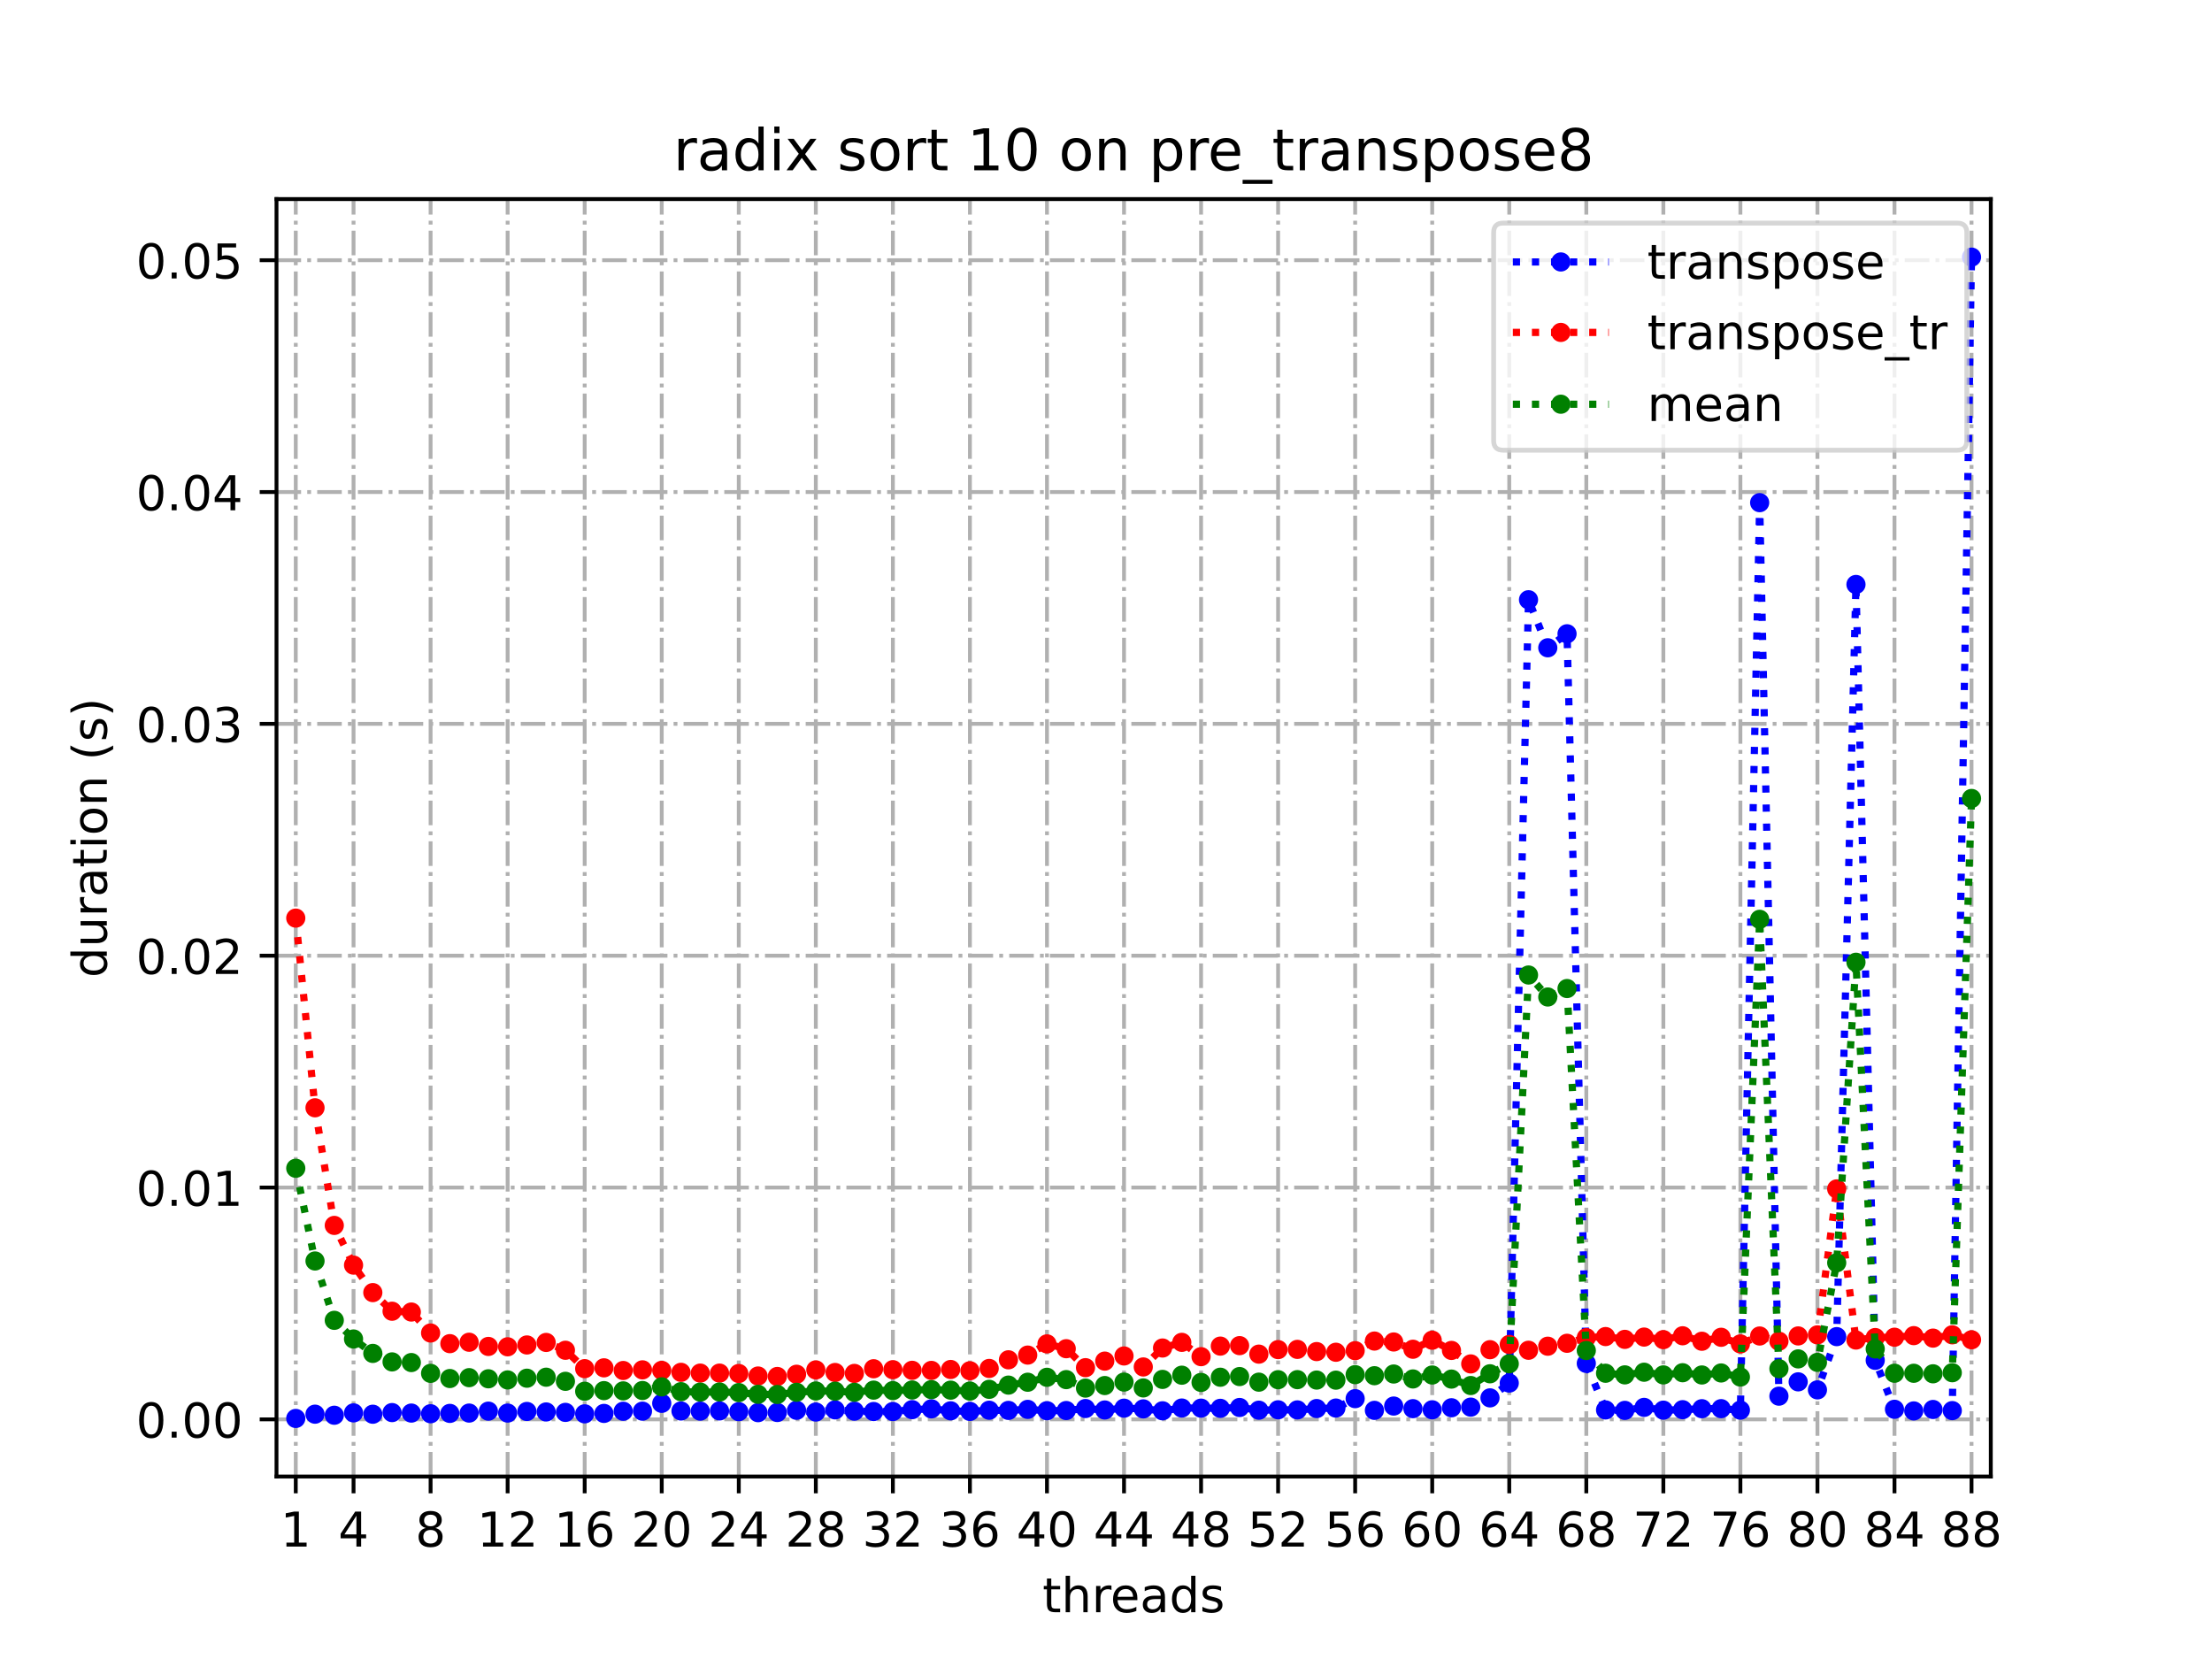 <?xml version="1.0" encoding="utf-8" standalone="no"?>
<!DOCTYPE svg PUBLIC "-//W3C//DTD SVG 1.1//EN"
  "http://www.w3.org/Graphics/SVG/1.1/DTD/svg11.dtd">
<!-- Created with matplotlib (https://matplotlib.org/) -->
<svg height="345.6pt" version="1.1" viewBox="0 0 460.8 345.6" width="460.8pt" xmlns="http://www.w3.org/2000/svg" xmlns:xlink="http://www.w3.org/1999/xlink">
 <defs>
  <style type="text/css">*{stroke-linecap:butt;stroke-linejoin:round;}</style>
 </defs>
 <g id="figure_1">
  <g id="patch_1">
   <path d="M 0 345.6 
L 460.8 345.6 
L 460.8 0 
L 0 0 
z
" style="fill:#ffffff;"/>
  </g>
  <g id="axes_1">
   <g id="patch_2">
    <path d="M 57.6 307.584 
L 414.72 307.584 
L 414.72 41.472 
L 57.6 41.472 
z
" style="fill:#ffffff;"/>
   </g>
   <g id="matplotlib.axis_1">
    <g id="xtick_1">
     <g id="line2d_1">
      <path clip-path="url(#p0b73b67507)" d="M 61.613 307.584 
L 61.613 41.472 
" style="fill:none;stroke:#b0b0b0;stroke-dasharray:5.12,1.28,0.8,1.28;stroke-dashoffset:0;stroke-width:0.8;"/>
     </g>
     <g id="line2d_2">
      <defs>
       <path d="M 0 0 
L 0 3.5 
" id="m5304b3fede" style="stroke:#000000;stroke-width:0.8;"/>
      </defs>
      <g>
       <use style="stroke:#000000;stroke-width:0.8;" x="61.613" xlink:href="#m5304b3fede" y="307.584"/>
      </g>
     </g>
     <g id="text_1">
      <!-- 1 -->
      <g transform="translate(58.431 322.182)scale(0.1 -0.1)">
       <defs>
        <path d="M 12.406 8.297 
L 28.516 8.297 
L 28.516 63.922 
L 10.984 60.406 
L 10.984 69.391 
L 28.422 72.906 
L 38.281 72.906 
L 38.281 8.297 
L 54.391 8.297 
L 54.391 0 
L 12.406 0 
z
" id="DejaVuSans-49"/>
       </defs>
       <use xlink:href="#DejaVuSans-49"/>
      </g>
     </g>
    </g>
    <g id="xtick_2">
     <g id="line2d_3">
      <path clip-path="url(#p0b73b67507)" d="M 73.65 307.584 
L 73.65 41.472 
" style="fill:none;stroke:#b0b0b0;stroke-dasharray:5.12,1.28,0.8,1.28;stroke-dashoffset:0;stroke-width:0.8;"/>
     </g>
     <g id="line2d_4">
      <g>
       <use style="stroke:#000000;stroke-width:0.8;" x="73.65" xlink:href="#m5304b3fede" y="307.584"/>
      </g>
     </g>
     <g id="text_2">
      <!-- 4 -->
      <g transform="translate(70.469 322.182)scale(0.1 -0.1)">
       <defs>
        <path d="M 37.797 64.312 
L 12.891 25.391 
L 37.797 25.391 
z
M 35.203 72.906 
L 47.609 72.906 
L 47.609 25.391 
L 58.016 25.391 
L 58.016 17.188 
L 47.609 17.188 
L 47.609 0 
L 37.797 0 
L 37.797 17.188 
L 4.891 17.188 
L 4.891 26.703 
z
" id="DejaVuSans-52"/>
       </defs>
       <use xlink:href="#DejaVuSans-52"/>
      </g>
     </g>
    </g>
    <g id="xtick_3">
     <g id="line2d_5">
      <path clip-path="url(#p0b73b67507)" d="M 89.701 307.584 
L 89.701 41.472 
" style="fill:none;stroke:#b0b0b0;stroke-dasharray:5.12,1.28,0.8,1.28;stroke-dashoffset:0;stroke-width:0.8;"/>
     </g>
     <g id="line2d_6">
      <g>
       <use style="stroke:#000000;stroke-width:0.8;" x="89.701" xlink:href="#m5304b3fede" y="307.584"/>
      </g>
     </g>
     <g id="text_3">
      <!-- 8 -->
      <g transform="translate(86.519 322.182)scale(0.1 -0.1)">
       <defs>
        <path d="M 31.781 34.625 
Q 24.75 34.625 20.719 30.859 
Q 16.703 27.094 16.703 20.516 
Q 16.703 13.922 20.719 10.156 
Q 24.75 6.391 31.781 6.391 
Q 38.812 6.391 42.859 10.172 
Q 46.922 13.969 46.922 20.516 
Q 46.922 27.094 42.891 30.859 
Q 38.875 34.625 31.781 34.625 
z
M 21.922 38.812 
Q 15.578 40.375 12.031 44.719 
Q 8.5 49.078 8.5 55.328 
Q 8.5 64.062 14.719 69.141 
Q 20.953 74.219 31.781 74.219 
Q 42.672 74.219 48.875 69.141 
Q 55.078 64.062 55.078 55.328 
Q 55.078 49.078 51.531 44.719 
Q 48 40.375 41.703 38.812 
Q 48.828 37.156 52.797 32.312 
Q 56.781 27.484 56.781 20.516 
Q 56.781 9.906 50.312 4.234 
Q 43.844 -1.422 31.781 -1.422 
Q 19.734 -1.422 13.25 4.234 
Q 6.781 9.906 6.781 20.516 
Q 6.781 27.484 10.781 32.312 
Q 14.797 37.156 21.922 38.812 
z
M 18.312 54.391 
Q 18.312 48.734 21.844 45.562 
Q 25.391 42.391 31.781 42.391 
Q 38.141 42.391 41.719 45.562 
Q 45.312 48.734 45.312 54.391 
Q 45.312 60.062 41.719 63.234 
Q 38.141 66.406 31.781 66.406 
Q 25.391 66.406 21.844 63.234 
Q 18.312 60.062 18.312 54.391 
z
" id="DejaVuSans-56"/>
       </defs>
       <use xlink:href="#DejaVuSans-56"/>
      </g>
     </g>
    </g>
    <g id="xtick_4">
     <g id="line2d_7">
      <path clip-path="url(#p0b73b67507)" d="M 105.751 307.584 
L 105.751 41.472 
" style="fill:none;stroke:#b0b0b0;stroke-dasharray:5.12,1.28,0.8,1.28;stroke-dashoffset:0;stroke-width:0.8;"/>
     </g>
     <g id="line2d_8">
      <g>
       <use style="stroke:#000000;stroke-width:0.8;" x="105.751" xlink:href="#m5304b3fede" y="307.584"/>
      </g>
     </g>
     <g id="text_4">
      <!-- 12 -->
      <g transform="translate(99.389 322.182)scale(0.1 -0.1)">
       <defs>
        <path d="M 19.188 8.297 
L 53.609 8.297 
L 53.609 0 
L 7.328 0 
L 7.328 8.297 
Q 12.938 14.109 22.625 23.891 
Q 32.328 33.688 34.812 36.531 
Q 39.547 41.844 41.422 45.531 
Q 43.312 49.219 43.312 52.781 
Q 43.312 58.594 39.234 62.25 
Q 35.156 65.922 28.609 65.922 
Q 23.969 65.922 18.812 64.312 
Q 13.672 62.703 7.812 59.422 
L 7.812 69.391 
Q 13.766 71.781 18.938 73 
Q 24.125 74.219 28.422 74.219 
Q 39.75 74.219 46.484 68.547 
Q 53.219 62.891 53.219 53.422 
Q 53.219 48.922 51.531 44.891 
Q 49.859 40.875 45.406 35.406 
Q 44.188 33.984 37.641 27.219 
Q 31.109 20.453 19.188 8.297 
z
" id="DejaVuSans-50"/>
       </defs>
       <use xlink:href="#DejaVuSans-49"/>
       <use x="63.623" xlink:href="#DejaVuSans-50"/>
      </g>
     </g>
    </g>
    <g id="xtick_5">
     <g id="line2d_9">
      <path clip-path="url(#p0b73b67507)" d="M 121.801 307.584 
L 121.801 41.472 
" style="fill:none;stroke:#b0b0b0;stroke-dasharray:5.12,1.28,0.8,1.28;stroke-dashoffset:0;stroke-width:0.8;"/>
     </g>
     <g id="line2d_10">
      <g>
       <use style="stroke:#000000;stroke-width:0.8;" x="121.801" xlink:href="#m5304b3fede" y="307.584"/>
      </g>
     </g>
     <g id="text_5">
      <!-- 16 -->
      <g transform="translate(115.439 322.182)scale(0.1 -0.1)">
       <defs>
        <path d="M 33.016 40.375 
Q 26.375 40.375 22.484 35.828 
Q 18.609 31.297 18.609 23.391 
Q 18.609 15.531 22.484 10.953 
Q 26.375 6.391 33.016 6.391 
Q 39.656 6.391 43.531 10.953 
Q 47.406 15.531 47.406 23.391 
Q 47.406 31.297 43.531 35.828 
Q 39.656 40.375 33.016 40.375 
z
M 52.594 71.297 
L 52.594 62.312 
Q 48.875 64.062 45.094 64.984 
Q 41.312 65.922 37.594 65.922 
Q 27.828 65.922 22.672 59.328 
Q 17.531 52.734 16.797 39.406 
Q 19.672 43.656 24.016 45.922 
Q 28.375 48.188 33.594 48.188 
Q 44.578 48.188 50.953 41.516 
Q 57.328 34.859 57.328 23.391 
Q 57.328 12.156 50.688 5.359 
Q 44.047 -1.422 33.016 -1.422 
Q 20.359 -1.422 13.672 8.266 
Q 6.984 17.969 6.984 36.375 
Q 6.984 53.656 15.188 63.938 
Q 23.391 74.219 37.203 74.219 
Q 40.922 74.219 44.703 73.484 
Q 48.484 72.75 52.594 71.297 
z
" id="DejaVuSans-54"/>
       </defs>
       <use xlink:href="#DejaVuSans-49"/>
       <use x="63.623" xlink:href="#DejaVuSans-54"/>
      </g>
     </g>
    </g>
    <g id="xtick_6">
     <g id="line2d_11">
      <path clip-path="url(#p0b73b67507)" d="M 137.852 307.584 
L 137.852 41.472 
" style="fill:none;stroke:#b0b0b0;stroke-dasharray:5.12,1.28,0.8,1.28;stroke-dashoffset:0;stroke-width:0.8;"/>
     </g>
     <g id="line2d_12">
      <g>
       <use style="stroke:#000000;stroke-width:0.8;" x="137.852" xlink:href="#m5304b3fede" y="307.584"/>
      </g>
     </g>
     <g id="text_6">
      <!-- 20 -->
      <g transform="translate(131.489 322.182)scale(0.1 -0.1)">
       <defs>
        <path d="M 31.781 66.406 
Q 24.172 66.406 20.328 58.906 
Q 16.5 51.422 16.5 36.375 
Q 16.5 21.391 20.328 13.891 
Q 24.172 6.391 31.781 6.391 
Q 39.453 6.391 43.281 13.891 
Q 47.125 21.391 47.125 36.375 
Q 47.125 51.422 43.281 58.906 
Q 39.453 66.406 31.781 66.406 
z
M 31.781 74.219 
Q 44.047 74.219 50.516 64.516 
Q 56.984 54.828 56.984 36.375 
Q 56.984 17.969 50.516 8.266 
Q 44.047 -1.422 31.781 -1.422 
Q 19.531 -1.422 13.062 8.266 
Q 6.594 17.969 6.594 36.375 
Q 6.594 54.828 13.062 64.516 
Q 19.531 74.219 31.781 74.219 
z
" id="DejaVuSans-48"/>
       </defs>
       <use xlink:href="#DejaVuSans-50"/>
       <use x="63.623" xlink:href="#DejaVuSans-48"/>
      </g>
     </g>
    </g>
    <g id="xtick_7">
     <g id="line2d_13">
      <path clip-path="url(#p0b73b67507)" d="M 153.902 307.584 
L 153.902 41.472 
" style="fill:none;stroke:#b0b0b0;stroke-dasharray:5.12,1.28,0.8,1.28;stroke-dashoffset:0;stroke-width:0.8;"/>
     </g>
     <g id="line2d_14">
      <g>
       <use style="stroke:#000000;stroke-width:0.8;" x="153.902" xlink:href="#m5304b3fede" y="307.584"/>
      </g>
     </g>
     <g id="text_7">
      <!-- 24 -->
      <g transform="translate(147.54 322.182)scale(0.1 -0.1)">
       <use xlink:href="#DejaVuSans-50"/>
       <use x="63.623" xlink:href="#DejaVuSans-52"/>
      </g>
     </g>
    </g>
    <g id="xtick_8">
     <g id="line2d_15">
      <path clip-path="url(#p0b73b67507)" d="M 169.952 307.584 
L 169.952 41.472 
" style="fill:none;stroke:#b0b0b0;stroke-dasharray:5.12,1.28,0.8,1.28;stroke-dashoffset:0;stroke-width:0.8;"/>
     </g>
     <g id="line2d_16">
      <g>
       <use style="stroke:#000000;stroke-width:0.8;" x="169.952" xlink:href="#m5304b3fede" y="307.584"/>
      </g>
     </g>
     <g id="text_8">
      <!-- 28 -->
      <g transform="translate(163.59 322.182)scale(0.1 -0.1)">
       <use xlink:href="#DejaVuSans-50"/>
       <use x="63.623" xlink:href="#DejaVuSans-56"/>
      </g>
     </g>
    </g>
    <g id="xtick_9">
     <g id="line2d_17">
      <path clip-path="url(#p0b73b67507)" d="M 186.003 307.584 
L 186.003 41.472 
" style="fill:none;stroke:#b0b0b0;stroke-dasharray:5.12,1.28,0.8,1.28;stroke-dashoffset:0;stroke-width:0.8;"/>
     </g>
     <g id="line2d_18">
      <g>
       <use style="stroke:#000000;stroke-width:0.8;" x="186.003" xlink:href="#m5304b3fede" y="307.584"/>
      </g>
     </g>
     <g id="text_9">
      <!-- 32 -->
      <g transform="translate(179.64 322.182)scale(0.1 -0.1)">
       <defs>
        <path d="M 40.578 39.312 
Q 47.656 37.797 51.625 33 
Q 55.609 28.219 55.609 21.188 
Q 55.609 10.406 48.188 4.484 
Q 40.766 -1.422 27.094 -1.422 
Q 22.516 -1.422 17.656 -0.516 
Q 12.797 0.391 7.625 2.203 
L 7.625 11.719 
Q 11.719 9.328 16.594 8.109 
Q 21.484 6.891 26.812 6.891 
Q 36.078 6.891 40.938 10.547 
Q 45.797 14.203 45.797 21.188 
Q 45.797 27.641 41.281 31.266 
Q 36.766 34.906 28.719 34.906 
L 20.219 34.906 
L 20.219 43.016 
L 29.109 43.016 
Q 36.375 43.016 40.234 45.922 
Q 44.094 48.828 44.094 54.297 
Q 44.094 59.906 40.109 62.906 
Q 36.141 65.922 28.719 65.922 
Q 24.656 65.922 20.016 65.031 
Q 15.375 64.156 9.812 62.312 
L 9.812 71.094 
Q 15.438 72.656 20.344 73.438 
Q 25.25 74.219 29.594 74.219 
Q 40.828 74.219 47.359 69.109 
Q 53.906 64.016 53.906 55.328 
Q 53.906 49.266 50.438 45.094 
Q 46.969 40.922 40.578 39.312 
z
" id="DejaVuSans-51"/>
       </defs>
       <use xlink:href="#DejaVuSans-51"/>
       <use x="63.623" xlink:href="#DejaVuSans-50"/>
      </g>
     </g>
    </g>
    <g id="xtick_10">
     <g id="line2d_19">
      <path clip-path="url(#p0b73b67507)" d="M 202.053 307.584 
L 202.053 41.472 
" style="fill:none;stroke:#b0b0b0;stroke-dasharray:5.12,1.28,0.8,1.28;stroke-dashoffset:0;stroke-width:0.8;"/>
     </g>
     <g id="line2d_20">
      <g>
       <use style="stroke:#000000;stroke-width:0.8;" x="202.053" xlink:href="#m5304b3fede" y="307.584"/>
      </g>
     </g>
     <g id="text_10">
      <!-- 36 -->
      <g transform="translate(195.691 322.182)scale(0.1 -0.1)">
       <use xlink:href="#DejaVuSans-51"/>
       <use x="63.623" xlink:href="#DejaVuSans-54"/>
      </g>
     </g>
    </g>
    <g id="xtick_11">
     <g id="line2d_21">
      <path clip-path="url(#p0b73b67507)" d="M 218.103 307.584 
L 218.103 41.472 
" style="fill:none;stroke:#b0b0b0;stroke-dasharray:5.12,1.28,0.8,1.28;stroke-dashoffset:0;stroke-width:0.8;"/>
     </g>
     <g id="line2d_22">
      <g>
       <use style="stroke:#000000;stroke-width:0.8;" x="218.103" xlink:href="#m5304b3fede" y="307.584"/>
      </g>
     </g>
     <g id="text_11">
      <!-- 40 -->
      <g transform="translate(211.741 322.182)scale(0.1 -0.1)">
       <use xlink:href="#DejaVuSans-52"/>
       <use x="63.623" xlink:href="#DejaVuSans-48"/>
      </g>
     </g>
    </g>
    <g id="xtick_12">
     <g id="line2d_23">
      <path clip-path="url(#p0b73b67507)" d="M 234.154 307.584 
L 234.154 41.472 
" style="fill:none;stroke:#b0b0b0;stroke-dasharray:5.12,1.28,0.8,1.28;stroke-dashoffset:0;stroke-width:0.8;"/>
     </g>
     <g id="line2d_24">
      <g>
       <use style="stroke:#000000;stroke-width:0.8;" x="234.154" xlink:href="#m5304b3fede" y="307.584"/>
      </g>
     </g>
     <g id="text_12">
      <!-- 44 -->
      <g transform="translate(227.791 322.182)scale(0.1 -0.1)">
       <use xlink:href="#DejaVuSans-52"/>
       <use x="63.623" xlink:href="#DejaVuSans-52"/>
      </g>
     </g>
    </g>
    <g id="xtick_13">
     <g id="line2d_25">
      <path clip-path="url(#p0b73b67507)" d="M 250.204 307.584 
L 250.204 41.472 
" style="fill:none;stroke:#b0b0b0;stroke-dasharray:5.12,1.28,0.8,1.28;stroke-dashoffset:0;stroke-width:0.8;"/>
     </g>
     <g id="line2d_26">
      <g>
       <use style="stroke:#000000;stroke-width:0.8;" x="250.204" xlink:href="#m5304b3fede" y="307.584"/>
      </g>
     </g>
     <g id="text_13">
      <!-- 48 -->
      <g transform="translate(243.842 322.182)scale(0.1 -0.1)">
       <use xlink:href="#DejaVuSans-52"/>
       <use x="63.623" xlink:href="#DejaVuSans-56"/>
      </g>
     </g>
    </g>
    <g id="xtick_14">
     <g id="line2d_27">
      <path clip-path="url(#p0b73b67507)" d="M 266.254 307.584 
L 266.254 41.472 
" style="fill:none;stroke:#b0b0b0;stroke-dasharray:5.12,1.28,0.8,1.28;stroke-dashoffset:0;stroke-width:0.8;"/>
     </g>
     <g id="line2d_28">
      <g>
       <use style="stroke:#000000;stroke-width:0.8;" x="266.254" xlink:href="#m5304b3fede" y="307.584"/>
      </g>
     </g>
     <g id="text_14">
      <!-- 52 -->
      <g transform="translate(259.892 322.182)scale(0.1 -0.1)">
       <defs>
        <path d="M 10.797 72.906 
L 49.516 72.906 
L 49.516 64.594 
L 19.828 64.594 
L 19.828 46.734 
Q 21.969 47.469 24.109 47.828 
Q 26.266 48.188 28.422 48.188 
Q 40.625 48.188 47.75 41.5 
Q 54.891 34.812 54.891 23.391 
Q 54.891 11.625 47.562 5.094 
Q 40.234 -1.422 26.906 -1.422 
Q 22.312 -1.422 17.547 -0.641 
Q 12.797 0.141 7.719 1.703 
L 7.719 11.625 
Q 12.109 9.234 16.797 8.062 
Q 21.484 6.891 26.703 6.891 
Q 35.156 6.891 40.078 11.328 
Q 45.016 15.766 45.016 23.391 
Q 45.016 31 40.078 35.438 
Q 35.156 39.891 26.703 39.891 
Q 22.75 39.891 18.812 39.016 
Q 14.891 38.141 10.797 36.281 
z
" id="DejaVuSans-53"/>
       </defs>
       <use xlink:href="#DejaVuSans-53"/>
       <use x="63.623" xlink:href="#DejaVuSans-50"/>
      </g>
     </g>
    </g>
    <g id="xtick_15">
     <g id="line2d_29">
      <path clip-path="url(#p0b73b67507)" d="M 282.305 307.584 
L 282.305 41.472 
" style="fill:none;stroke:#b0b0b0;stroke-dasharray:5.12,1.28,0.8,1.28;stroke-dashoffset:0;stroke-width:0.8;"/>
     </g>
     <g id="line2d_30">
      <g>
       <use style="stroke:#000000;stroke-width:0.8;" x="282.305" xlink:href="#m5304b3fede" y="307.584"/>
      </g>
     </g>
     <g id="text_15">
      <!-- 56 -->
      <g transform="translate(275.942 322.182)scale(0.1 -0.1)">
       <use xlink:href="#DejaVuSans-53"/>
       <use x="63.623" xlink:href="#DejaVuSans-54"/>
      </g>
     </g>
    </g>
    <g id="xtick_16">
     <g id="line2d_31">
      <path clip-path="url(#p0b73b67507)" d="M 298.355 307.584 
L 298.355 41.472 
" style="fill:none;stroke:#b0b0b0;stroke-dasharray:5.12,1.28,0.8,1.28;stroke-dashoffset:0;stroke-width:0.8;"/>
     </g>
     <g id="line2d_32">
      <g>
       <use style="stroke:#000000;stroke-width:0.8;" x="298.355" xlink:href="#m5304b3fede" y="307.584"/>
      </g>
     </g>
     <g id="text_16">
      <!-- 60 -->
      <g transform="translate(291.993 322.182)scale(0.1 -0.1)">
       <use xlink:href="#DejaVuSans-54"/>
       <use x="63.623" xlink:href="#DejaVuSans-48"/>
      </g>
     </g>
    </g>
    <g id="xtick_17">
     <g id="line2d_33">
      <path clip-path="url(#p0b73b67507)" d="M 314.405 307.584 
L 314.405 41.472 
" style="fill:none;stroke:#b0b0b0;stroke-dasharray:5.12,1.28,0.8,1.28;stroke-dashoffset:0;stroke-width:0.8;"/>
     </g>
     <g id="line2d_34">
      <g>
       <use style="stroke:#000000;stroke-width:0.8;" x="314.405" xlink:href="#m5304b3fede" y="307.584"/>
      </g>
     </g>
     <g id="text_17">
      <!-- 64 -->
      <g transform="translate(308.043 322.182)scale(0.1 -0.1)">
       <use xlink:href="#DejaVuSans-54"/>
       <use x="63.623" xlink:href="#DejaVuSans-52"/>
      </g>
     </g>
    </g>
    <g id="xtick_18">
     <g id="line2d_35">
      <path clip-path="url(#p0b73b67507)" d="M 330.456 307.584 
L 330.456 41.472 
" style="fill:none;stroke:#b0b0b0;stroke-dasharray:5.12,1.28,0.8,1.28;stroke-dashoffset:0;stroke-width:0.8;"/>
     </g>
     <g id="line2d_36">
      <g>
       <use style="stroke:#000000;stroke-width:0.8;" x="330.456" xlink:href="#m5304b3fede" y="307.584"/>
      </g>
     </g>
     <g id="text_18">
      <!-- 68 -->
      <g transform="translate(324.093 322.182)scale(0.1 -0.1)">
       <use xlink:href="#DejaVuSans-54"/>
       <use x="63.623" xlink:href="#DejaVuSans-56"/>
      </g>
     </g>
    </g>
    <g id="xtick_19">
     <g id="line2d_37">
      <path clip-path="url(#p0b73b67507)" d="M 346.506 307.584 
L 346.506 41.472 
" style="fill:none;stroke:#b0b0b0;stroke-dasharray:5.12,1.28,0.8,1.28;stroke-dashoffset:0;stroke-width:0.8;"/>
     </g>
     <g id="line2d_38">
      <g>
       <use style="stroke:#000000;stroke-width:0.8;" x="346.506" xlink:href="#m5304b3fede" y="307.584"/>
      </g>
     </g>
     <g id="text_19">
      <!-- 72 -->
      <g transform="translate(340.144 322.182)scale(0.1 -0.1)">
       <defs>
        <path d="M 8.203 72.906 
L 55.078 72.906 
L 55.078 68.703 
L 28.609 0 
L 18.312 0 
L 43.219 64.594 
L 8.203 64.594 
z
" id="DejaVuSans-55"/>
       </defs>
       <use xlink:href="#DejaVuSans-55"/>
       <use x="63.623" xlink:href="#DejaVuSans-50"/>
      </g>
     </g>
    </g>
    <g id="xtick_20">
     <g id="line2d_39">
      <path clip-path="url(#p0b73b67507)" d="M 362.556 307.584 
L 362.556 41.472 
" style="fill:none;stroke:#b0b0b0;stroke-dasharray:5.12,1.28,0.8,1.28;stroke-dashoffset:0;stroke-width:0.8;"/>
     </g>
     <g id="line2d_40">
      <g>
       <use style="stroke:#000000;stroke-width:0.8;" x="362.556" xlink:href="#m5304b3fede" y="307.584"/>
      </g>
     </g>
     <g id="text_20">
      <!-- 76 -->
      <g transform="translate(356.194 322.182)scale(0.1 -0.1)">
       <use xlink:href="#DejaVuSans-55"/>
       <use x="63.623" xlink:href="#DejaVuSans-54"/>
      </g>
     </g>
    </g>
    <g id="xtick_21">
     <g id="line2d_41">
      <path clip-path="url(#p0b73b67507)" d="M 378.607 307.584 
L 378.607 41.472 
" style="fill:none;stroke:#b0b0b0;stroke-dasharray:5.12,1.28,0.8,1.28;stroke-dashoffset:0;stroke-width:0.8;"/>
     </g>
     <g id="line2d_42">
      <g>
       <use style="stroke:#000000;stroke-width:0.8;" x="378.607" xlink:href="#m5304b3fede" y="307.584"/>
      </g>
     </g>
     <g id="text_21">
      <!-- 80 -->
      <g transform="translate(372.244 322.182)scale(0.1 -0.1)">
       <use xlink:href="#DejaVuSans-56"/>
       <use x="63.623" xlink:href="#DejaVuSans-48"/>
      </g>
     </g>
    </g>
    <g id="xtick_22">
     <g id="line2d_43">
      <path clip-path="url(#p0b73b67507)" d="M 394.657 307.584 
L 394.657 41.472 
" style="fill:none;stroke:#b0b0b0;stroke-dasharray:5.12,1.28,0.8,1.28;stroke-dashoffset:0;stroke-width:0.8;"/>
     </g>
     <g id="line2d_44">
      <g>
       <use style="stroke:#000000;stroke-width:0.8;" x="394.657" xlink:href="#m5304b3fede" y="307.584"/>
      </g>
     </g>
     <g id="text_22">
      <!-- 84 -->
      <g transform="translate(388.295 322.182)scale(0.1 -0.1)">
       <use xlink:href="#DejaVuSans-56"/>
       <use x="63.623" xlink:href="#DejaVuSans-52"/>
      </g>
     </g>
    </g>
    <g id="xtick_23">
     <g id="line2d_45">
      <path clip-path="url(#p0b73b67507)" d="M 410.707 307.584 
L 410.707 41.472 
" style="fill:none;stroke:#b0b0b0;stroke-dasharray:5.12,1.28,0.8,1.28;stroke-dashoffset:0;stroke-width:0.8;"/>
     </g>
     <g id="line2d_46">
      <g>
       <use style="stroke:#000000;stroke-width:0.8;" x="410.707" xlink:href="#m5304b3fede" y="307.584"/>
      </g>
     </g>
     <g id="text_23">
      <!-- 88 -->
      <g transform="translate(404.345 322.182)scale(0.1 -0.1)">
       <use xlink:href="#DejaVuSans-56"/>
       <use x="63.623" xlink:href="#DejaVuSans-56"/>
      </g>
     </g>
    </g>
    <g id="text_24">
     <!-- threads -->
     <g transform="translate(217.169 335.861)scale(0.1 -0.1)">
      <defs>
       <path d="M 18.312 70.219 
L 18.312 54.688 
L 36.812 54.688 
L 36.812 47.703 
L 18.312 47.703 
L 18.312 18.016 
Q 18.312 11.328 20.141 9.422 
Q 21.969 7.516 27.594 7.516 
L 36.812 7.516 
L 36.812 0 
L 27.594 0 
Q 17.188 0 13.234 3.875 
Q 9.281 7.766 9.281 18.016 
L 9.281 47.703 
L 2.688 47.703 
L 2.688 54.688 
L 9.281 54.688 
L 9.281 70.219 
z
" id="DejaVuSans-116"/>
       <path d="M 54.891 33.016 
L 54.891 0 
L 45.906 0 
L 45.906 32.719 
Q 45.906 40.484 42.875 44.328 
Q 39.844 48.188 33.797 48.188 
Q 26.516 48.188 22.312 43.547 
Q 18.109 38.922 18.109 30.906 
L 18.109 0 
L 9.078 0 
L 9.078 75.984 
L 18.109 75.984 
L 18.109 46.188 
Q 21.344 51.125 25.703 53.562 
Q 30.078 56 35.797 56 
Q 45.219 56 50.047 50.172 
Q 54.891 44.344 54.891 33.016 
z
" id="DejaVuSans-104"/>
       <path d="M 41.109 46.297 
Q 39.594 47.172 37.812 47.578 
Q 36.031 48 33.891 48 
Q 26.266 48 22.188 43.047 
Q 18.109 38.094 18.109 28.812 
L 18.109 0 
L 9.078 0 
L 9.078 54.688 
L 18.109 54.688 
L 18.109 46.188 
Q 20.953 51.172 25.484 53.578 
Q 30.031 56 36.531 56 
Q 37.453 56 38.578 55.875 
Q 39.703 55.766 41.062 55.516 
z
" id="DejaVuSans-114"/>
       <path d="M 56.203 29.594 
L 56.203 25.203 
L 14.891 25.203 
Q 15.484 15.922 20.484 11.062 
Q 25.484 6.203 34.422 6.203 
Q 39.594 6.203 44.453 7.469 
Q 49.312 8.734 54.109 11.281 
L 54.109 2.781 
Q 49.266 0.734 44.188 -0.344 
Q 39.109 -1.422 33.891 -1.422 
Q 20.797 -1.422 13.156 6.188 
Q 5.516 13.812 5.516 26.812 
Q 5.516 40.234 12.766 48.109 
Q 20.016 56 32.328 56 
Q 43.359 56 49.781 48.891 
Q 56.203 41.797 56.203 29.594 
z
M 47.219 32.234 
Q 47.125 39.594 43.094 43.984 
Q 39.062 48.391 32.422 48.391 
Q 24.906 48.391 20.391 44.141 
Q 15.875 39.891 15.188 32.172 
z
" id="DejaVuSans-101"/>
       <path d="M 34.281 27.484 
Q 23.391 27.484 19.188 25 
Q 14.984 22.516 14.984 16.5 
Q 14.984 11.719 18.141 8.906 
Q 21.297 6.109 26.703 6.109 
Q 34.188 6.109 38.703 11.406 
Q 43.219 16.703 43.219 25.484 
L 43.219 27.484 
z
M 52.203 31.203 
L 52.203 0 
L 43.219 0 
L 43.219 8.297 
Q 40.141 3.328 35.547 0.953 
Q 30.953 -1.422 24.312 -1.422 
Q 15.922 -1.422 10.953 3.297 
Q 6 8.016 6 15.922 
Q 6 25.141 12.172 29.828 
Q 18.359 34.516 30.609 34.516 
L 43.219 34.516 
L 43.219 35.406 
Q 43.219 41.609 39.141 45 
Q 35.062 48.391 27.688 48.391 
Q 23 48.391 18.547 47.266 
Q 14.109 46.141 10.016 43.891 
L 10.016 52.203 
Q 14.938 54.109 19.578 55.047 
Q 24.219 56 28.609 56 
Q 40.484 56 46.344 49.844 
Q 52.203 43.703 52.203 31.203 
z
" id="DejaVuSans-97"/>
       <path d="M 45.406 46.391 
L 45.406 75.984 
L 54.391 75.984 
L 54.391 0 
L 45.406 0 
L 45.406 8.203 
Q 42.578 3.328 38.25 0.953 
Q 33.938 -1.422 27.875 -1.422 
Q 17.969 -1.422 11.734 6.484 
Q 5.516 14.406 5.516 27.297 
Q 5.516 40.188 11.734 48.094 
Q 17.969 56 27.875 56 
Q 33.938 56 38.25 53.625 
Q 42.578 51.266 45.406 46.391 
z
M 14.797 27.297 
Q 14.797 17.391 18.875 11.75 
Q 22.953 6.109 30.078 6.109 
Q 37.203 6.109 41.297 11.75 
Q 45.406 17.391 45.406 27.297 
Q 45.406 37.203 41.297 42.844 
Q 37.203 48.484 30.078 48.484 
Q 22.953 48.484 18.875 42.844 
Q 14.797 37.203 14.797 27.297 
z
" id="DejaVuSans-100"/>
       <path d="M 44.281 53.078 
L 44.281 44.578 
Q 40.484 46.531 36.375 47.5 
Q 32.281 48.484 27.875 48.484 
Q 21.188 48.484 17.844 46.438 
Q 14.5 44.391 14.5 40.281 
Q 14.5 37.156 16.891 35.375 
Q 19.281 33.594 26.516 31.984 
L 29.594 31.297 
Q 39.156 29.25 43.188 25.516 
Q 47.219 21.781 47.219 15.094 
Q 47.219 7.469 41.188 3.016 
Q 35.156 -1.422 24.609 -1.422 
Q 20.219 -1.422 15.453 -0.562 
Q 10.688 0.297 5.422 2 
L 5.422 11.281 
Q 10.406 8.688 15.234 7.391 
Q 20.062 6.109 24.812 6.109 
Q 31.156 6.109 34.562 8.281 
Q 37.984 10.453 37.984 14.406 
Q 37.984 18.062 35.516 20.016 
Q 33.062 21.969 24.703 23.781 
L 21.578 24.516 
Q 13.234 26.266 9.516 29.906 
Q 5.812 33.547 5.812 39.891 
Q 5.812 47.609 11.281 51.797 
Q 16.75 56 26.812 56 
Q 31.781 56 36.172 55.266 
Q 40.578 54.547 44.281 53.078 
z
" id="DejaVuSans-115"/>
      </defs>
      <use xlink:href="#DejaVuSans-116"/>
      <use x="39.209" xlink:href="#DejaVuSans-104"/>
      <use x="102.588" xlink:href="#DejaVuSans-114"/>
      <use x="141.451" xlink:href="#DejaVuSans-101"/>
      <use x="202.975" xlink:href="#DejaVuSans-97"/>
      <use x="264.254" xlink:href="#DejaVuSans-100"/>
      <use x="327.73" xlink:href="#DejaVuSans-115"/>
     </g>
    </g>
   </g>
   <g id="matplotlib.axis_2">
    <g id="ytick_1">
     <g id="line2d_47">
      <path clip-path="url(#p0b73b67507)" d="M 57.6 295.681 
L 414.72 295.681 
" style="fill:none;stroke:#b0b0b0;stroke-dasharray:5.12,1.28,0.8,1.28;stroke-dashoffset:0;stroke-width:0.8;"/>
     </g>
     <g id="line2d_48">
      <defs>
       <path d="M 0 0 
L -3.5 0 
" id="me58ad95e3e" style="stroke:#000000;stroke-width:0.8;"/>
      </defs>
      <g>
       <use style="stroke:#000000;stroke-width:0.8;" x="57.6" xlink:href="#me58ad95e3e" y="295.681"/>
      </g>
     </g>
     <g id="text_25">
      <!-- 0.00 -->
      <g transform="translate(28.334 299.481)scale(0.1 -0.1)">
       <defs>
        <path d="M 10.688 12.406 
L 21 12.406 
L 21 0 
L 10.688 0 
z
" id="DejaVuSans-46"/>
       </defs>
       <use xlink:href="#DejaVuSans-48"/>
       <use x="63.623" xlink:href="#DejaVuSans-46"/>
       <use x="95.41" xlink:href="#DejaVuSans-48"/>
       <use x="159.033" xlink:href="#DejaVuSans-48"/>
      </g>
     </g>
    </g>
    <g id="ytick_2">
     <g id="line2d_49">
      <path clip-path="url(#p0b73b67507)" d="M 57.6 247.386 
L 414.72 247.386 
" style="fill:none;stroke:#b0b0b0;stroke-dasharray:5.12,1.28,0.8,1.28;stroke-dashoffset:0;stroke-width:0.8;"/>
     </g>
     <g id="line2d_50">
      <g>
       <use style="stroke:#000000;stroke-width:0.8;" x="57.6" xlink:href="#me58ad95e3e" y="247.386"/>
      </g>
     </g>
     <g id="text_26">
      <!-- 0.01 -->
      <g transform="translate(28.334 251.186)scale(0.1 -0.1)">
       <use xlink:href="#DejaVuSans-48"/>
       <use x="63.623" xlink:href="#DejaVuSans-46"/>
       <use x="95.41" xlink:href="#DejaVuSans-48"/>
       <use x="159.033" xlink:href="#DejaVuSans-49"/>
      </g>
     </g>
    </g>
    <g id="ytick_3">
     <g id="line2d_51">
      <path clip-path="url(#p0b73b67507)" d="M 57.6 199.091 
L 414.72 199.091 
" style="fill:none;stroke:#b0b0b0;stroke-dasharray:5.12,1.28,0.8,1.28;stroke-dashoffset:0;stroke-width:0.8;"/>
     </g>
     <g id="line2d_52">
      <g>
       <use style="stroke:#000000;stroke-width:0.8;" x="57.6" xlink:href="#me58ad95e3e" y="199.091"/>
      </g>
     </g>
     <g id="text_27">
      <!-- 0.02 -->
      <g transform="translate(28.334 202.89)scale(0.1 -0.1)">
       <use xlink:href="#DejaVuSans-48"/>
       <use x="63.623" xlink:href="#DejaVuSans-46"/>
       <use x="95.41" xlink:href="#DejaVuSans-48"/>
       <use x="159.033" xlink:href="#DejaVuSans-50"/>
      </g>
     </g>
    </g>
    <g id="ytick_4">
     <g id="line2d_53">
      <path clip-path="url(#p0b73b67507)" d="M 57.6 150.796 
L 414.72 150.796 
" style="fill:none;stroke:#b0b0b0;stroke-dasharray:5.12,1.28,0.8,1.28;stroke-dashoffset:0;stroke-width:0.8;"/>
     </g>
     <g id="line2d_54">
      <g>
       <use style="stroke:#000000;stroke-width:0.8;" x="57.6" xlink:href="#me58ad95e3e" y="150.796"/>
      </g>
     </g>
     <g id="text_28">
      <!-- 0.03 -->
      <g transform="translate(28.334 154.595)scale(0.1 -0.1)">
       <use xlink:href="#DejaVuSans-48"/>
       <use x="63.623" xlink:href="#DejaVuSans-46"/>
       <use x="95.41" xlink:href="#DejaVuSans-48"/>
       <use x="159.033" xlink:href="#DejaVuSans-51"/>
      </g>
     </g>
    </g>
    <g id="ytick_5">
     <g id="line2d_55">
      <path clip-path="url(#p0b73b67507)" d="M 57.6 102.501 
L 414.72 102.501 
" style="fill:none;stroke:#b0b0b0;stroke-dasharray:5.12,1.28,0.8,1.28;stroke-dashoffset:0;stroke-width:0.8;"/>
     </g>
     <g id="line2d_56">
      <g>
       <use style="stroke:#000000;stroke-width:0.8;" x="57.6" xlink:href="#me58ad95e3e" y="102.501"/>
      </g>
     </g>
     <g id="text_29">
      <!-- 0.04 -->
      <g transform="translate(28.334 106.3)scale(0.1 -0.1)">
       <use xlink:href="#DejaVuSans-48"/>
       <use x="63.623" xlink:href="#DejaVuSans-46"/>
       <use x="95.41" xlink:href="#DejaVuSans-48"/>
       <use x="159.033" xlink:href="#DejaVuSans-52"/>
      </g>
     </g>
    </g>
    <g id="ytick_6">
     <g id="line2d_57">
      <path clip-path="url(#p0b73b67507)" d="M 57.6 54.206 
L 414.72 54.206 
" style="fill:none;stroke:#b0b0b0;stroke-dasharray:5.12,1.28,0.8,1.28;stroke-dashoffset:0;stroke-width:0.8;"/>
     </g>
     <g id="line2d_58">
      <g>
       <use style="stroke:#000000;stroke-width:0.8;" x="57.6" xlink:href="#me58ad95e3e" y="54.206"/>
      </g>
     </g>
     <g id="text_30">
      <!-- 0.05 -->
      <g transform="translate(28.334 58.005)scale(0.1 -0.1)">
       <use xlink:href="#DejaVuSans-48"/>
       <use x="63.623" xlink:href="#DejaVuSans-46"/>
       <use x="95.41" xlink:href="#DejaVuSans-48"/>
       <use x="159.033" xlink:href="#DejaVuSans-53"/>
      </g>
     </g>
    </g>
    <g id="text_31">
     <!-- duration (s) -->
     <g transform="translate(22.255 203.663)rotate(-90)scale(0.1 -0.1)">
      <defs>
       <path d="M 8.5 21.578 
L 8.5 54.688 
L 17.484 54.688 
L 17.484 21.922 
Q 17.484 14.156 20.5 10.266 
Q 23.531 6.391 29.594 6.391 
Q 36.859 6.391 41.078 11.031 
Q 45.312 15.672 45.312 23.688 
L 45.312 54.688 
L 54.297 54.688 
L 54.297 0 
L 45.312 0 
L 45.312 8.406 
Q 42.047 3.422 37.719 1 
Q 33.406 -1.422 27.688 -1.422 
Q 18.266 -1.422 13.375 4.438 
Q 8.5 10.297 8.5 21.578 
z
M 31.109 56 
z
" id="DejaVuSans-117"/>
       <path d="M 9.422 54.688 
L 18.406 54.688 
L 18.406 0 
L 9.422 0 
z
M 9.422 75.984 
L 18.406 75.984 
L 18.406 64.594 
L 9.422 64.594 
z
" id="DejaVuSans-105"/>
       <path d="M 30.609 48.391 
Q 23.391 48.391 19.188 42.75 
Q 14.984 37.109 14.984 27.297 
Q 14.984 17.484 19.156 11.844 
Q 23.344 6.203 30.609 6.203 
Q 37.797 6.203 41.984 11.859 
Q 46.188 17.531 46.188 27.297 
Q 46.188 37.016 41.984 42.703 
Q 37.797 48.391 30.609 48.391 
z
M 30.609 56 
Q 42.328 56 49.016 48.375 
Q 55.719 40.766 55.719 27.297 
Q 55.719 13.875 49.016 6.219 
Q 42.328 -1.422 30.609 -1.422 
Q 18.844 -1.422 12.172 6.219 
Q 5.516 13.875 5.516 27.297 
Q 5.516 40.766 12.172 48.375 
Q 18.844 56 30.609 56 
z
" id="DejaVuSans-111"/>
       <path d="M 54.891 33.016 
L 54.891 0 
L 45.906 0 
L 45.906 32.719 
Q 45.906 40.484 42.875 44.328 
Q 39.844 48.188 33.797 48.188 
Q 26.516 48.188 22.312 43.547 
Q 18.109 38.922 18.109 30.906 
L 18.109 0 
L 9.078 0 
L 9.078 54.688 
L 18.109 54.688 
L 18.109 46.188 
Q 21.344 51.125 25.703 53.562 
Q 30.078 56 35.797 56 
Q 45.219 56 50.047 50.172 
Q 54.891 44.344 54.891 33.016 
z
" id="DejaVuSans-110"/>
       <path id="DejaVuSans-32"/>
       <path d="M 31 75.875 
Q 24.469 64.656 21.281 53.656 
Q 18.109 42.672 18.109 31.391 
Q 18.109 20.125 21.312 9.062 
Q 24.516 -2 31 -13.188 
L 23.188 -13.188 
Q 15.875 -1.703 12.234 9.375 
Q 8.594 20.453 8.594 31.391 
Q 8.594 42.281 12.203 53.312 
Q 15.828 64.359 23.188 75.875 
z
" id="DejaVuSans-40"/>
       <path d="M 8.016 75.875 
L 15.828 75.875 
Q 23.141 64.359 26.781 53.312 
Q 30.422 42.281 30.422 31.391 
Q 30.422 20.453 26.781 9.375 
Q 23.141 -1.703 15.828 -13.188 
L 8.016 -13.188 
Q 14.5 -2 17.703 9.062 
Q 20.906 20.125 20.906 31.391 
Q 20.906 42.672 17.703 53.656 
Q 14.5 64.656 8.016 75.875 
z
" id="DejaVuSans-41"/>
      </defs>
      <use xlink:href="#DejaVuSans-100"/>
      <use x="63.477" xlink:href="#DejaVuSans-117"/>
      <use x="126.855" xlink:href="#DejaVuSans-114"/>
      <use x="167.969" xlink:href="#DejaVuSans-97"/>
      <use x="229.248" xlink:href="#DejaVuSans-116"/>
      <use x="268.457" xlink:href="#DejaVuSans-105"/>
      <use x="296.24" xlink:href="#DejaVuSans-111"/>
      <use x="357.422" xlink:href="#DejaVuSans-110"/>
      <use x="420.801" xlink:href="#DejaVuSans-32"/>
      <use x="452.588" xlink:href="#DejaVuSans-40"/>
      <use x="491.602" xlink:href="#DejaVuSans-115"/>
      <use x="543.701" xlink:href="#DejaVuSans-41"/>
     </g>
    </g>
   </g>
   <g id="line2d_59">
    <path clip-path="url(#p0b73b67507)" d="M 61.613 295.488 
L 65.625 294.599 
L 69.638 294.821 
L 73.65 294.328 
L 77.663 294.609 
L 81.676 294.267 
L 85.688 294.368 
L 89.701 294.508 
L 93.713 294.436 
L 97.726 294.368 
L 101.738 293.967 
L 105.751 294.368 
L 109.764 294.03 
L 113.776 294.136 
L 117.789 294.224 
L 121.801 294.527 
L 125.814 294.44 
L 129.827 293.991 
L 133.839 293.972 
L 137.852 292.34 
L 141.864 293.934 
L 145.877 293.962 
L 149.889 293.919 
L 153.902 294.073 
L 157.915 294.281 
L 161.927 294.247 
L 165.94 293.793 
L 169.952 294.155 
L 173.965 293.701 
L 177.978 293.967 
L 181.99 294.045 
L 186.003 294.05 
L 190.015 293.658 
L 194.028 293.488 
L 198.04 293.9 
L 202.053 294.025 
L 206.066 293.778 
L 210.078 293.813 
L 214.091 293.6 
L 218.103 293.875 
L 222.116 293.837 
L 226.129 293.421 
L 230.141 293.725 
L 234.154 293.349 
L 238.166 293.498 
L 242.179 293.894 
L 246.191 293.32 
L 250.204 293.344 
L 254.217 293.383 
L 258.229 293.205 
L 262.242 293.769 
L 266.254 293.687 
L 270.267 293.707 
L 274.28 293.426 
L 278.292 293.324 
L 282.305 291.364 
L 286.317 293.803 
L 290.33 292.905 
L 294.342 293.45 
L 298.355 293.687 
L 302.368 293.262 
L 306.38 293.131 
L 310.393 291.203 
L 314.405 288.118 
L 318.418 124.939 
L 322.431 134.945 
L 326.443 132.029 
L 330.456 284.023 
L 334.468 293.716 
L 338.481 293.807 
L 342.493 293.184 
L 346.506 293.764 
L 350.519 293.662 
L 354.531 293.46 
L 358.544 293.45 
L 362.556 293.76 
L 366.569 104.713 
L 370.582 290.847 
L 374.594 287.863 
L 378.607 289.538 
L 382.619 278.444 
L 386.632 121.757 
L 390.644 283.385 
L 394.657 293.581 
L 398.67 293.919 
L 402.682 293.619 
L 406.695 293.855 
L 410.707 53.568 
" style="fill:none;stroke:#0000ff;stroke-dasharray:1.5,2.475;stroke-dashoffset:0;stroke-width:1.5;"/>
    <defs>
     <path d="M 0 1.5 
C 0.398 1.5 0.779 1.342 1.061 1.061 
C 1.342 0.779 1.5 0.398 1.5 0 
C 1.5 -0.398 1.342 -0.779 1.061 -1.061 
C 0.779 -1.342 0.398 -1.5 0 -1.5 
C -0.398 -1.5 -0.779 -1.342 -1.061 -1.061 
C -1.342 -0.779 -1.5 -0.398 -1.5 0 
C -1.5 0.398 -1.342 0.779 -1.061 1.061 
C -0.779 1.342 -0.398 1.5 0 1.5 
z
" id="m5b114be02f" style="stroke:#0000ff;"/>
    </defs>
    <g clip-path="url(#p0b73b67507)">
     <use style="fill:#0000ff;stroke:#0000ff;" x="61.613" xlink:href="#m5b114be02f" y="295.488"/>
     <use style="fill:#0000ff;stroke:#0000ff;" x="65.625" xlink:href="#m5b114be02f" y="294.599"/>
     <use style="fill:#0000ff;stroke:#0000ff;" x="69.638" xlink:href="#m5b114be02f" y="294.821"/>
     <use style="fill:#0000ff;stroke:#0000ff;" x="73.65" xlink:href="#m5b114be02f" y="294.328"/>
     <use style="fill:#0000ff;stroke:#0000ff;" x="77.663" xlink:href="#m5b114be02f" y="294.609"/>
     <use style="fill:#0000ff;stroke:#0000ff;" x="81.676" xlink:href="#m5b114be02f" y="294.267"/>
     <use style="fill:#0000ff;stroke:#0000ff;" x="85.688" xlink:href="#m5b114be02f" y="294.368"/>
     <use style="fill:#0000ff;stroke:#0000ff;" x="89.701" xlink:href="#m5b114be02f" y="294.508"/>
     <use style="fill:#0000ff;stroke:#0000ff;" x="93.713" xlink:href="#m5b114be02f" y="294.436"/>
     <use style="fill:#0000ff;stroke:#0000ff;" x="97.726" xlink:href="#m5b114be02f" y="294.368"/>
     <use style="fill:#0000ff;stroke:#0000ff;" x="101.738" xlink:href="#m5b114be02f" y="293.967"/>
     <use style="fill:#0000ff;stroke:#0000ff;" x="105.751" xlink:href="#m5b114be02f" y="294.368"/>
     <use style="fill:#0000ff;stroke:#0000ff;" x="109.764" xlink:href="#m5b114be02f" y="294.03"/>
     <use style="fill:#0000ff;stroke:#0000ff;" x="113.776" xlink:href="#m5b114be02f" y="294.136"/>
     <use style="fill:#0000ff;stroke:#0000ff;" x="117.789" xlink:href="#m5b114be02f" y="294.224"/>
     <use style="fill:#0000ff;stroke:#0000ff;" x="121.801" xlink:href="#m5b114be02f" y="294.527"/>
     <use style="fill:#0000ff;stroke:#0000ff;" x="125.814" xlink:href="#m5b114be02f" y="294.44"/>
     <use style="fill:#0000ff;stroke:#0000ff;" x="129.827" xlink:href="#m5b114be02f" y="293.991"/>
     <use style="fill:#0000ff;stroke:#0000ff;" x="133.839" xlink:href="#m5b114be02f" y="293.972"/>
     <use style="fill:#0000ff;stroke:#0000ff;" x="137.852" xlink:href="#m5b114be02f" y="292.34"/>
     <use style="fill:#0000ff;stroke:#0000ff;" x="141.864" xlink:href="#m5b114be02f" y="293.934"/>
     <use style="fill:#0000ff;stroke:#0000ff;" x="145.877" xlink:href="#m5b114be02f" y="293.962"/>
     <use style="fill:#0000ff;stroke:#0000ff;" x="149.889" xlink:href="#m5b114be02f" y="293.919"/>
     <use style="fill:#0000ff;stroke:#0000ff;" x="153.902" xlink:href="#m5b114be02f" y="294.073"/>
     <use style="fill:#0000ff;stroke:#0000ff;" x="157.915" xlink:href="#m5b114be02f" y="294.281"/>
     <use style="fill:#0000ff;stroke:#0000ff;" x="161.927" xlink:href="#m5b114be02f" y="294.247"/>
     <use style="fill:#0000ff;stroke:#0000ff;" x="165.94" xlink:href="#m5b114be02f" y="293.793"/>
     <use style="fill:#0000ff;stroke:#0000ff;" x="169.952" xlink:href="#m5b114be02f" y="294.155"/>
     <use style="fill:#0000ff;stroke:#0000ff;" x="173.965" xlink:href="#m5b114be02f" y="293.701"/>
     <use style="fill:#0000ff;stroke:#0000ff;" x="177.978" xlink:href="#m5b114be02f" y="293.967"/>
     <use style="fill:#0000ff;stroke:#0000ff;" x="181.99" xlink:href="#m5b114be02f" y="294.045"/>
     <use style="fill:#0000ff;stroke:#0000ff;" x="186.003" xlink:href="#m5b114be02f" y="294.05"/>
     <use style="fill:#0000ff;stroke:#0000ff;" x="190.015" xlink:href="#m5b114be02f" y="293.658"/>
     <use style="fill:#0000ff;stroke:#0000ff;" x="194.028" xlink:href="#m5b114be02f" y="293.488"/>
     <use style="fill:#0000ff;stroke:#0000ff;" x="198.04" xlink:href="#m5b114be02f" y="293.9"/>
     <use style="fill:#0000ff;stroke:#0000ff;" x="202.053" xlink:href="#m5b114be02f" y="294.025"/>
     <use style="fill:#0000ff;stroke:#0000ff;" x="206.066" xlink:href="#m5b114be02f" y="293.778"/>
     <use style="fill:#0000ff;stroke:#0000ff;" x="210.078" xlink:href="#m5b114be02f" y="293.813"/>
     <use style="fill:#0000ff;stroke:#0000ff;" x="214.091" xlink:href="#m5b114be02f" y="293.6"/>
     <use style="fill:#0000ff;stroke:#0000ff;" x="218.103" xlink:href="#m5b114be02f" y="293.875"/>
     <use style="fill:#0000ff;stroke:#0000ff;" x="222.116" xlink:href="#m5b114be02f" y="293.837"/>
     <use style="fill:#0000ff;stroke:#0000ff;" x="226.129" xlink:href="#m5b114be02f" y="293.421"/>
     <use style="fill:#0000ff;stroke:#0000ff;" x="230.141" xlink:href="#m5b114be02f" y="293.725"/>
     <use style="fill:#0000ff;stroke:#0000ff;" x="234.154" xlink:href="#m5b114be02f" y="293.349"/>
     <use style="fill:#0000ff;stroke:#0000ff;" x="238.166" xlink:href="#m5b114be02f" y="293.498"/>
     <use style="fill:#0000ff;stroke:#0000ff;" x="242.179" xlink:href="#m5b114be02f" y="293.894"/>
     <use style="fill:#0000ff;stroke:#0000ff;" x="246.191" xlink:href="#m5b114be02f" y="293.32"/>
     <use style="fill:#0000ff;stroke:#0000ff;" x="250.204" xlink:href="#m5b114be02f" y="293.344"/>
     <use style="fill:#0000ff;stroke:#0000ff;" x="254.217" xlink:href="#m5b114be02f" y="293.383"/>
     <use style="fill:#0000ff;stroke:#0000ff;" x="258.229" xlink:href="#m5b114be02f" y="293.205"/>
     <use style="fill:#0000ff;stroke:#0000ff;" x="262.242" xlink:href="#m5b114be02f" y="293.769"/>
     <use style="fill:#0000ff;stroke:#0000ff;" x="266.254" xlink:href="#m5b114be02f" y="293.687"/>
     <use style="fill:#0000ff;stroke:#0000ff;" x="270.267" xlink:href="#m5b114be02f" y="293.707"/>
     <use style="fill:#0000ff;stroke:#0000ff;" x="274.28" xlink:href="#m5b114be02f" y="293.426"/>
     <use style="fill:#0000ff;stroke:#0000ff;" x="278.292" xlink:href="#m5b114be02f" y="293.324"/>
     <use style="fill:#0000ff;stroke:#0000ff;" x="282.305" xlink:href="#m5b114be02f" y="291.364"/>
     <use style="fill:#0000ff;stroke:#0000ff;" x="286.317" xlink:href="#m5b114be02f" y="293.803"/>
     <use style="fill:#0000ff;stroke:#0000ff;" x="290.33" xlink:href="#m5b114be02f" y="292.905"/>
     <use style="fill:#0000ff;stroke:#0000ff;" x="294.342" xlink:href="#m5b114be02f" y="293.45"/>
     <use style="fill:#0000ff;stroke:#0000ff;" x="298.355" xlink:href="#m5b114be02f" y="293.687"/>
     <use style="fill:#0000ff;stroke:#0000ff;" x="302.368" xlink:href="#m5b114be02f" y="293.262"/>
     <use style="fill:#0000ff;stroke:#0000ff;" x="306.38" xlink:href="#m5b114be02f" y="293.131"/>
     <use style="fill:#0000ff;stroke:#0000ff;" x="310.393" xlink:href="#m5b114be02f" y="291.203"/>
     <use style="fill:#0000ff;stroke:#0000ff;" x="314.405" xlink:href="#m5b114be02f" y="288.118"/>
     <use style="fill:#0000ff;stroke:#0000ff;" x="318.418" xlink:href="#m5b114be02f" y="124.939"/>
     <use style="fill:#0000ff;stroke:#0000ff;" x="322.431" xlink:href="#m5b114be02f" y="134.945"/>
     <use style="fill:#0000ff;stroke:#0000ff;" x="326.443" xlink:href="#m5b114be02f" y="132.029"/>
     <use style="fill:#0000ff;stroke:#0000ff;" x="330.456" xlink:href="#m5b114be02f" y="284.023"/>
     <use style="fill:#0000ff;stroke:#0000ff;" x="334.468" xlink:href="#m5b114be02f" y="293.716"/>
     <use style="fill:#0000ff;stroke:#0000ff;" x="338.481" xlink:href="#m5b114be02f" y="293.807"/>
     <use style="fill:#0000ff;stroke:#0000ff;" x="342.493" xlink:href="#m5b114be02f" y="293.184"/>
     <use style="fill:#0000ff;stroke:#0000ff;" x="346.506" xlink:href="#m5b114be02f" y="293.764"/>
     <use style="fill:#0000ff;stroke:#0000ff;" x="350.519" xlink:href="#m5b114be02f" y="293.662"/>
     <use style="fill:#0000ff;stroke:#0000ff;" x="354.531" xlink:href="#m5b114be02f" y="293.46"/>
     <use style="fill:#0000ff;stroke:#0000ff;" x="358.544" xlink:href="#m5b114be02f" y="293.45"/>
     <use style="fill:#0000ff;stroke:#0000ff;" x="362.556" xlink:href="#m5b114be02f" y="293.76"/>
     <use style="fill:#0000ff;stroke:#0000ff;" x="366.569" xlink:href="#m5b114be02f" y="104.713"/>
     <use style="fill:#0000ff;stroke:#0000ff;" x="370.582" xlink:href="#m5b114be02f" y="290.847"/>
     <use style="fill:#0000ff;stroke:#0000ff;" x="374.594" xlink:href="#m5b114be02f" y="287.863"/>
     <use style="fill:#0000ff;stroke:#0000ff;" x="378.607" xlink:href="#m5b114be02f" y="289.538"/>
     <use style="fill:#0000ff;stroke:#0000ff;" x="382.619" xlink:href="#m5b114be02f" y="278.444"/>
     <use style="fill:#0000ff;stroke:#0000ff;" x="386.632" xlink:href="#m5b114be02f" y="121.757"/>
     <use style="fill:#0000ff;stroke:#0000ff;" x="390.644" xlink:href="#m5b114be02f" y="283.385"/>
     <use style="fill:#0000ff;stroke:#0000ff;" x="394.657" xlink:href="#m5b114be02f" y="293.581"/>
     <use style="fill:#0000ff;stroke:#0000ff;" x="398.67" xlink:href="#m5b114be02f" y="293.919"/>
     <use style="fill:#0000ff;stroke:#0000ff;" x="402.682" xlink:href="#m5b114be02f" y="293.619"/>
     <use style="fill:#0000ff;stroke:#0000ff;" x="406.695" xlink:href="#m5b114be02f" y="293.855"/>
     <use style="fill:#0000ff;stroke:#0000ff;" x="410.707" xlink:href="#m5b114be02f" y="53.568"/>
    </g>
   </g>
   <g id="line2d_60">
    <path clip-path="url(#p0b73b67507)" d="M 61.613 191.258 
L 65.625 230.773 
L 69.638 255.277 
L 73.65 263.55 
L 77.663 269.273 
L 81.676 273.152 
L 85.688 273.322 
L 89.701 277.687 
L 93.713 279.908 
L 97.726 279.614 
L 101.738 280.488 
L 105.751 280.561 
L 109.764 280.18 
L 113.776 279.657 
L 117.789 281.285 
L 121.801 285.115 
L 125.814 284.945 
L 129.827 285.5 
L 133.839 285.366 
L 137.852 285.472 
L 141.864 285.883 
L 145.877 286.043 
L 149.889 286.043 
L 153.902 286.128 
L 157.915 286.649 
L 161.927 286.746 
L 165.94 286.283 
L 169.952 285.376 
L 173.965 285.916 
L 177.978 286.109 
L 181.99 285.134 
L 186.003 285.331 
L 190.015 285.462 
L 194.028 285.481 
L 198.04 285.288 
L 202.053 285.554 
L 206.066 285.071 
L 210.078 283.273 
L 214.091 282.289 
L 218.103 279.957 
L 222.116 280.96 
L 226.129 284.911 
L 230.141 283.545 
L 234.154 282.473 
L 238.166 284.762 
L 242.179 280.816 
L 246.191 279.638 
L 250.204 282.617 
L 254.217 280.42 
L 258.229 280.319 
L 262.242 282.092 
L 266.254 281.149 
L 270.267 281.101 
L 274.28 281.559 
L 278.292 281.699 
L 282.305 281.367 
L 286.317 279.367 
L 290.33 279.561 
L 294.342 281.072 
L 298.355 279.188 
L 302.368 281.318 
L 306.38 284.129 
L 310.393 281.164 
L 314.405 280.077 
L 318.418 281.284 
L 322.431 280.44 
L 326.443 279.831 
L 330.456 278.657 
L 334.468 278.43 
L 338.481 279.014 
L 342.493 278.536 
L 346.506 279.072 
L 350.519 278.267 
L 354.531 279.407 
L 358.544 278.58 
L 362.556 279.962 
L 366.569 278.314 
L 370.582 279.401 
L 374.594 278.3 
L 378.607 278.078 
L 382.619 247.671 
L 386.632 279.155 
L 390.644 278.633 
L 394.657 278.565 
L 398.67 278.237 
L 402.682 278.754 
L 406.695 278.068 
L 410.707 279.102 
" style="fill:none;stroke:#ff0000;stroke-dasharray:1.5,2.475;stroke-dashoffset:0;stroke-width:1.5;"/>
    <defs>
     <path d="M 0 1.5 
C 0.398 1.5 0.779 1.342 1.061 1.061 
C 1.342 0.779 1.5 0.398 1.5 0 
C 1.5 -0.398 1.342 -0.779 1.061 -1.061 
C 0.779 -1.342 0.398 -1.5 0 -1.5 
C -0.398 -1.5 -0.779 -1.342 -1.061 -1.061 
C -1.342 -0.779 -1.5 -0.398 -1.5 0 
C -1.5 0.398 -1.342 0.779 -1.061 1.061 
C -0.779 1.342 -0.398 1.5 0 1.5 
z
" id="m2275fd6b24" style="stroke:#ff0000;"/>
    </defs>
    <g clip-path="url(#p0b73b67507)">
     <use style="fill:#ff0000;stroke:#ff0000;" x="61.613" xlink:href="#m2275fd6b24" y="191.258"/>
     <use style="fill:#ff0000;stroke:#ff0000;" x="65.625" xlink:href="#m2275fd6b24" y="230.773"/>
     <use style="fill:#ff0000;stroke:#ff0000;" x="69.638" xlink:href="#m2275fd6b24" y="255.277"/>
     <use style="fill:#ff0000;stroke:#ff0000;" x="73.65" xlink:href="#m2275fd6b24" y="263.55"/>
     <use style="fill:#ff0000;stroke:#ff0000;" x="77.663" xlink:href="#m2275fd6b24" y="269.273"/>
     <use style="fill:#ff0000;stroke:#ff0000;" x="81.676" xlink:href="#m2275fd6b24" y="273.152"/>
     <use style="fill:#ff0000;stroke:#ff0000;" x="85.688" xlink:href="#m2275fd6b24" y="273.322"/>
     <use style="fill:#ff0000;stroke:#ff0000;" x="89.701" xlink:href="#m2275fd6b24" y="277.687"/>
     <use style="fill:#ff0000;stroke:#ff0000;" x="93.713" xlink:href="#m2275fd6b24" y="279.908"/>
     <use style="fill:#ff0000;stroke:#ff0000;" x="97.726" xlink:href="#m2275fd6b24" y="279.614"/>
     <use style="fill:#ff0000;stroke:#ff0000;" x="101.738" xlink:href="#m2275fd6b24" y="280.488"/>
     <use style="fill:#ff0000;stroke:#ff0000;" x="105.751" xlink:href="#m2275fd6b24" y="280.561"/>
     <use style="fill:#ff0000;stroke:#ff0000;" x="109.764" xlink:href="#m2275fd6b24" y="280.18"/>
     <use style="fill:#ff0000;stroke:#ff0000;" x="113.776" xlink:href="#m2275fd6b24" y="279.657"/>
     <use style="fill:#ff0000;stroke:#ff0000;" x="117.789" xlink:href="#m2275fd6b24" y="281.285"/>
     <use style="fill:#ff0000;stroke:#ff0000;" x="121.801" xlink:href="#m2275fd6b24" y="285.115"/>
     <use style="fill:#ff0000;stroke:#ff0000;" x="125.814" xlink:href="#m2275fd6b24" y="284.945"/>
     <use style="fill:#ff0000;stroke:#ff0000;" x="129.827" xlink:href="#m2275fd6b24" y="285.5"/>
     <use style="fill:#ff0000;stroke:#ff0000;" x="133.839" xlink:href="#m2275fd6b24" y="285.366"/>
     <use style="fill:#ff0000;stroke:#ff0000;" x="137.852" xlink:href="#m2275fd6b24" y="285.472"/>
     <use style="fill:#ff0000;stroke:#ff0000;" x="141.864" xlink:href="#m2275fd6b24" y="285.883"/>
     <use style="fill:#ff0000;stroke:#ff0000;" x="145.877" xlink:href="#m2275fd6b24" y="286.043"/>
     <use style="fill:#ff0000;stroke:#ff0000;" x="149.889" xlink:href="#m2275fd6b24" y="286.043"/>
     <use style="fill:#ff0000;stroke:#ff0000;" x="153.902" xlink:href="#m2275fd6b24" y="286.128"/>
     <use style="fill:#ff0000;stroke:#ff0000;" x="157.915" xlink:href="#m2275fd6b24" y="286.649"/>
     <use style="fill:#ff0000;stroke:#ff0000;" x="161.927" xlink:href="#m2275fd6b24" y="286.746"/>
     <use style="fill:#ff0000;stroke:#ff0000;" x="165.94" xlink:href="#m2275fd6b24" y="286.283"/>
     <use style="fill:#ff0000;stroke:#ff0000;" x="169.952" xlink:href="#m2275fd6b24" y="285.376"/>
     <use style="fill:#ff0000;stroke:#ff0000;" x="173.965" xlink:href="#m2275fd6b24" y="285.916"/>
     <use style="fill:#ff0000;stroke:#ff0000;" x="177.978" xlink:href="#m2275fd6b24" y="286.109"/>
     <use style="fill:#ff0000;stroke:#ff0000;" x="181.99" xlink:href="#m2275fd6b24" y="285.134"/>
     <use style="fill:#ff0000;stroke:#ff0000;" x="186.003" xlink:href="#m2275fd6b24" y="285.331"/>
     <use style="fill:#ff0000;stroke:#ff0000;" x="190.015" xlink:href="#m2275fd6b24" y="285.462"/>
     <use style="fill:#ff0000;stroke:#ff0000;" x="194.028" xlink:href="#m2275fd6b24" y="285.481"/>
     <use style="fill:#ff0000;stroke:#ff0000;" x="198.04" xlink:href="#m2275fd6b24" y="285.288"/>
     <use style="fill:#ff0000;stroke:#ff0000;" x="202.053" xlink:href="#m2275fd6b24" y="285.554"/>
     <use style="fill:#ff0000;stroke:#ff0000;" x="206.066" xlink:href="#m2275fd6b24" y="285.071"/>
     <use style="fill:#ff0000;stroke:#ff0000;" x="210.078" xlink:href="#m2275fd6b24" y="283.273"/>
     <use style="fill:#ff0000;stroke:#ff0000;" x="214.091" xlink:href="#m2275fd6b24" y="282.289"/>
     <use style="fill:#ff0000;stroke:#ff0000;" x="218.103" xlink:href="#m2275fd6b24" y="279.957"/>
     <use style="fill:#ff0000;stroke:#ff0000;" x="222.116" xlink:href="#m2275fd6b24" y="280.96"/>
     <use style="fill:#ff0000;stroke:#ff0000;" x="226.129" xlink:href="#m2275fd6b24" y="284.911"/>
     <use style="fill:#ff0000;stroke:#ff0000;" x="230.141" xlink:href="#m2275fd6b24" y="283.545"/>
     <use style="fill:#ff0000;stroke:#ff0000;" x="234.154" xlink:href="#m2275fd6b24" y="282.473"/>
     <use style="fill:#ff0000;stroke:#ff0000;" x="238.166" xlink:href="#m2275fd6b24" y="284.762"/>
     <use style="fill:#ff0000;stroke:#ff0000;" x="242.179" xlink:href="#m2275fd6b24" y="280.816"/>
     <use style="fill:#ff0000;stroke:#ff0000;" x="246.191" xlink:href="#m2275fd6b24" y="279.638"/>
     <use style="fill:#ff0000;stroke:#ff0000;" x="250.204" xlink:href="#m2275fd6b24" y="282.617"/>
     <use style="fill:#ff0000;stroke:#ff0000;" x="254.217" xlink:href="#m2275fd6b24" y="280.42"/>
     <use style="fill:#ff0000;stroke:#ff0000;" x="258.229" xlink:href="#m2275fd6b24" y="280.319"/>
     <use style="fill:#ff0000;stroke:#ff0000;" x="262.242" xlink:href="#m2275fd6b24" y="282.092"/>
     <use style="fill:#ff0000;stroke:#ff0000;" x="266.254" xlink:href="#m2275fd6b24" y="281.149"/>
     <use style="fill:#ff0000;stroke:#ff0000;" x="270.267" xlink:href="#m2275fd6b24" y="281.101"/>
     <use style="fill:#ff0000;stroke:#ff0000;" x="274.28" xlink:href="#m2275fd6b24" y="281.559"/>
     <use style="fill:#ff0000;stroke:#ff0000;" x="278.292" xlink:href="#m2275fd6b24" y="281.699"/>
     <use style="fill:#ff0000;stroke:#ff0000;" x="282.305" xlink:href="#m2275fd6b24" y="281.367"/>
     <use style="fill:#ff0000;stroke:#ff0000;" x="286.317" xlink:href="#m2275fd6b24" y="279.367"/>
     <use style="fill:#ff0000;stroke:#ff0000;" x="290.33" xlink:href="#m2275fd6b24" y="279.561"/>
     <use style="fill:#ff0000;stroke:#ff0000;" x="294.342" xlink:href="#m2275fd6b24" y="281.072"/>
     <use style="fill:#ff0000;stroke:#ff0000;" x="298.355" xlink:href="#m2275fd6b24" y="279.188"/>
     <use style="fill:#ff0000;stroke:#ff0000;" x="302.368" xlink:href="#m2275fd6b24" y="281.318"/>
     <use style="fill:#ff0000;stroke:#ff0000;" x="306.38" xlink:href="#m2275fd6b24" y="284.129"/>
     <use style="fill:#ff0000;stroke:#ff0000;" x="310.393" xlink:href="#m2275fd6b24" y="281.164"/>
     <use style="fill:#ff0000;stroke:#ff0000;" x="314.405" xlink:href="#m2275fd6b24" y="280.077"/>
     <use style="fill:#ff0000;stroke:#ff0000;" x="318.418" xlink:href="#m2275fd6b24" y="281.284"/>
     <use style="fill:#ff0000;stroke:#ff0000;" x="322.431" xlink:href="#m2275fd6b24" y="280.44"/>
     <use style="fill:#ff0000;stroke:#ff0000;" x="326.443" xlink:href="#m2275fd6b24" y="279.831"/>
     <use style="fill:#ff0000;stroke:#ff0000;" x="330.456" xlink:href="#m2275fd6b24" y="278.657"/>
     <use style="fill:#ff0000;stroke:#ff0000;" x="334.468" xlink:href="#m2275fd6b24" y="278.43"/>
     <use style="fill:#ff0000;stroke:#ff0000;" x="338.481" xlink:href="#m2275fd6b24" y="279.014"/>
     <use style="fill:#ff0000;stroke:#ff0000;" x="342.493" xlink:href="#m2275fd6b24" y="278.536"/>
     <use style="fill:#ff0000;stroke:#ff0000;" x="346.506" xlink:href="#m2275fd6b24" y="279.072"/>
     <use style="fill:#ff0000;stroke:#ff0000;" x="350.519" xlink:href="#m2275fd6b24" y="278.267"/>
     <use style="fill:#ff0000;stroke:#ff0000;" x="354.531" xlink:href="#m2275fd6b24" y="279.407"/>
     <use style="fill:#ff0000;stroke:#ff0000;" x="358.544" xlink:href="#m2275fd6b24" y="278.58"/>
     <use style="fill:#ff0000;stroke:#ff0000;" x="362.556" xlink:href="#m2275fd6b24" y="279.962"/>
     <use style="fill:#ff0000;stroke:#ff0000;" x="366.569" xlink:href="#m2275fd6b24" y="278.314"/>
     <use style="fill:#ff0000;stroke:#ff0000;" x="370.582" xlink:href="#m2275fd6b24" y="279.401"/>
     <use style="fill:#ff0000;stroke:#ff0000;" x="374.594" xlink:href="#m2275fd6b24" y="278.3"/>
     <use style="fill:#ff0000;stroke:#ff0000;" x="378.607" xlink:href="#m2275fd6b24" y="278.078"/>
     <use style="fill:#ff0000;stroke:#ff0000;" x="382.619" xlink:href="#m2275fd6b24" y="247.671"/>
     <use style="fill:#ff0000;stroke:#ff0000;" x="386.632" xlink:href="#m2275fd6b24" y="279.155"/>
     <use style="fill:#ff0000;stroke:#ff0000;" x="390.644" xlink:href="#m2275fd6b24" y="278.633"/>
     <use style="fill:#ff0000;stroke:#ff0000;" x="394.657" xlink:href="#m2275fd6b24" y="278.565"/>
     <use style="fill:#ff0000;stroke:#ff0000;" x="398.67" xlink:href="#m2275fd6b24" y="278.237"/>
     <use style="fill:#ff0000;stroke:#ff0000;" x="402.682" xlink:href="#m2275fd6b24" y="278.754"/>
     <use style="fill:#ff0000;stroke:#ff0000;" x="406.695" xlink:href="#m2275fd6b24" y="278.068"/>
     <use style="fill:#ff0000;stroke:#ff0000;" x="410.707" xlink:href="#m2275fd6b24" y="279.102"/>
    </g>
   </g>
   <g id="line2d_61">
    <path clip-path="url(#p0b73b67507)" d="M 61.613 243.373 
L 65.625 262.686 
L 69.638 275.049 
L 73.65 278.939 
L 77.663 281.941 
L 81.676 283.71 
L 85.688 283.845 
L 89.701 286.097 
L 93.713 287.172 
L 97.726 286.991 
L 101.738 287.228 
L 105.751 287.464 
L 109.764 287.105 
L 113.776 286.896 
L 117.789 287.754 
L 121.801 289.821 
L 125.814 289.693 
L 129.827 289.746 
L 133.839 289.669 
L 137.852 288.906 
L 141.864 289.908 
L 145.877 290.003 
L 149.889 289.981 
L 153.902 290.1 
L 157.915 290.465 
L 161.927 290.496 
L 165.94 290.038 
L 169.952 289.765 
L 173.965 289.808 
L 177.978 290.038 
L 181.99 289.59 
L 186.003 289.69 
L 190.015 289.56 
L 194.028 289.484 
L 198.04 289.594 
L 202.053 289.789 
L 206.066 289.424 
L 210.078 288.543 
L 214.091 287.944 
L 218.103 286.916 
L 222.116 287.399 
L 226.129 289.166 
L 230.141 288.635 
L 234.154 287.911 
L 238.166 289.13 
L 242.179 287.355 
L 246.191 286.479 
L 250.204 287.981 
L 254.217 286.902 
L 258.229 286.762 
L 262.242 287.93 
L 266.254 287.418 
L 270.267 287.404 
L 274.28 287.492 
L 278.292 287.512 
L 282.305 286.365 
L 286.317 286.585 
L 290.33 286.233 
L 294.342 287.261 
L 298.355 286.438 
L 302.368 287.29 
L 306.38 288.63 
L 310.393 286.184 
L 314.405 284.097 
L 318.418 203.112 
L 322.431 207.693 
L 326.443 205.93 
L 330.456 281.34 
L 334.468 286.073 
L 338.481 286.411 
L 342.493 285.86 
L 346.506 286.418 
L 350.519 285.964 
L 354.531 286.434 
L 358.544 286.015 
L 362.556 286.861 
L 366.569 191.514 
L 370.582 285.124 
L 374.594 283.082 
L 378.607 283.808 
L 382.619 263.058 
L 386.632 200.456 
L 390.644 281.009 
L 394.657 286.073 
L 398.67 286.078 
L 402.682 286.187 
L 406.695 285.962 
L 410.707 166.335 
" style="fill:none;stroke:#008000;stroke-dasharray:1.5,2.475;stroke-dashoffset:0;stroke-width:1.5;"/>
    <defs>
     <path d="M 0 1.5 
C 0.398 1.5 0.779 1.342 1.061 1.061 
C 1.342 0.779 1.5 0.398 1.5 0 
C 1.5 -0.398 1.342 -0.779 1.061 -1.061 
C 0.779 -1.342 0.398 -1.5 0 -1.5 
C -0.398 -1.5 -0.779 -1.342 -1.061 -1.061 
C -1.342 -0.779 -1.5 -0.398 -1.5 0 
C -1.5 0.398 -1.342 0.779 -1.061 1.061 
C -0.779 1.342 -0.398 1.5 0 1.5 
z
" id="m0b7910f5fb" style="stroke:#008000;"/>
    </defs>
    <g clip-path="url(#p0b73b67507)">
     <use style="fill:#008000;stroke:#008000;" x="61.613" xlink:href="#m0b7910f5fb" y="243.373"/>
     <use style="fill:#008000;stroke:#008000;" x="65.625" xlink:href="#m0b7910f5fb" y="262.686"/>
     <use style="fill:#008000;stroke:#008000;" x="69.638" xlink:href="#m0b7910f5fb" y="275.049"/>
     <use style="fill:#008000;stroke:#008000;" x="73.65" xlink:href="#m0b7910f5fb" y="278.939"/>
     <use style="fill:#008000;stroke:#008000;" x="77.663" xlink:href="#m0b7910f5fb" y="281.941"/>
     <use style="fill:#008000;stroke:#008000;" x="81.676" xlink:href="#m0b7910f5fb" y="283.71"/>
     <use style="fill:#008000;stroke:#008000;" x="85.688" xlink:href="#m0b7910f5fb" y="283.845"/>
     <use style="fill:#008000;stroke:#008000;" x="89.701" xlink:href="#m0b7910f5fb" y="286.097"/>
     <use style="fill:#008000;stroke:#008000;" x="93.713" xlink:href="#m0b7910f5fb" y="287.172"/>
     <use style="fill:#008000;stroke:#008000;" x="97.726" xlink:href="#m0b7910f5fb" y="286.991"/>
     <use style="fill:#008000;stroke:#008000;" x="101.738" xlink:href="#m0b7910f5fb" y="287.228"/>
     <use style="fill:#008000;stroke:#008000;" x="105.751" xlink:href="#m0b7910f5fb" y="287.464"/>
     <use style="fill:#008000;stroke:#008000;" x="109.764" xlink:href="#m0b7910f5fb" y="287.105"/>
     <use style="fill:#008000;stroke:#008000;" x="113.776" xlink:href="#m0b7910f5fb" y="286.896"/>
     <use style="fill:#008000;stroke:#008000;" x="117.789" xlink:href="#m0b7910f5fb" y="287.754"/>
     <use style="fill:#008000;stroke:#008000;" x="121.801" xlink:href="#m0b7910f5fb" y="289.821"/>
     <use style="fill:#008000;stroke:#008000;" x="125.814" xlink:href="#m0b7910f5fb" y="289.693"/>
     <use style="fill:#008000;stroke:#008000;" x="129.827" xlink:href="#m0b7910f5fb" y="289.746"/>
     <use style="fill:#008000;stroke:#008000;" x="133.839" xlink:href="#m0b7910f5fb" y="289.669"/>
     <use style="fill:#008000;stroke:#008000;" x="137.852" xlink:href="#m0b7910f5fb" y="288.906"/>
     <use style="fill:#008000;stroke:#008000;" x="141.864" xlink:href="#m0b7910f5fb" y="289.908"/>
     <use style="fill:#008000;stroke:#008000;" x="145.877" xlink:href="#m0b7910f5fb" y="290.003"/>
     <use style="fill:#008000;stroke:#008000;" x="149.889" xlink:href="#m0b7910f5fb" y="289.981"/>
     <use style="fill:#008000;stroke:#008000;" x="153.902" xlink:href="#m0b7910f5fb" y="290.1"/>
     <use style="fill:#008000;stroke:#008000;" x="157.915" xlink:href="#m0b7910f5fb" y="290.465"/>
     <use style="fill:#008000;stroke:#008000;" x="161.927" xlink:href="#m0b7910f5fb" y="290.496"/>
     <use style="fill:#008000;stroke:#008000;" x="165.94" xlink:href="#m0b7910f5fb" y="290.038"/>
     <use style="fill:#008000;stroke:#008000;" x="169.952" xlink:href="#m0b7910f5fb" y="289.765"/>
     <use style="fill:#008000;stroke:#008000;" x="173.965" xlink:href="#m0b7910f5fb" y="289.808"/>
     <use style="fill:#008000;stroke:#008000;" x="177.978" xlink:href="#m0b7910f5fb" y="290.038"/>
     <use style="fill:#008000;stroke:#008000;" x="181.99" xlink:href="#m0b7910f5fb" y="289.59"/>
     <use style="fill:#008000;stroke:#008000;" x="186.003" xlink:href="#m0b7910f5fb" y="289.69"/>
     <use style="fill:#008000;stroke:#008000;" x="190.015" xlink:href="#m0b7910f5fb" y="289.56"/>
     <use style="fill:#008000;stroke:#008000;" x="194.028" xlink:href="#m0b7910f5fb" y="289.484"/>
     <use style="fill:#008000;stroke:#008000;" x="198.04" xlink:href="#m0b7910f5fb" y="289.594"/>
     <use style="fill:#008000;stroke:#008000;" x="202.053" xlink:href="#m0b7910f5fb" y="289.789"/>
     <use style="fill:#008000;stroke:#008000;" x="206.066" xlink:href="#m0b7910f5fb" y="289.424"/>
     <use style="fill:#008000;stroke:#008000;" x="210.078" xlink:href="#m0b7910f5fb" y="288.543"/>
     <use style="fill:#008000;stroke:#008000;" x="214.091" xlink:href="#m0b7910f5fb" y="287.944"/>
     <use style="fill:#008000;stroke:#008000;" x="218.103" xlink:href="#m0b7910f5fb" y="286.916"/>
     <use style="fill:#008000;stroke:#008000;" x="222.116" xlink:href="#m0b7910f5fb" y="287.399"/>
     <use style="fill:#008000;stroke:#008000;" x="226.129" xlink:href="#m0b7910f5fb" y="289.166"/>
     <use style="fill:#008000;stroke:#008000;" x="230.141" xlink:href="#m0b7910f5fb" y="288.635"/>
     <use style="fill:#008000;stroke:#008000;" x="234.154" xlink:href="#m0b7910f5fb" y="287.911"/>
     <use style="fill:#008000;stroke:#008000;" x="238.166" xlink:href="#m0b7910f5fb" y="289.13"/>
     <use style="fill:#008000;stroke:#008000;" x="242.179" xlink:href="#m0b7910f5fb" y="287.355"/>
     <use style="fill:#008000;stroke:#008000;" x="246.191" xlink:href="#m0b7910f5fb" y="286.479"/>
     <use style="fill:#008000;stroke:#008000;" x="250.204" xlink:href="#m0b7910f5fb" y="287.981"/>
     <use style="fill:#008000;stroke:#008000;" x="254.217" xlink:href="#m0b7910f5fb" y="286.902"/>
     <use style="fill:#008000;stroke:#008000;" x="258.229" xlink:href="#m0b7910f5fb" y="286.762"/>
     <use style="fill:#008000;stroke:#008000;" x="262.242" xlink:href="#m0b7910f5fb" y="287.93"/>
     <use style="fill:#008000;stroke:#008000;" x="266.254" xlink:href="#m0b7910f5fb" y="287.418"/>
     <use style="fill:#008000;stroke:#008000;" x="270.267" xlink:href="#m0b7910f5fb" y="287.404"/>
     <use style="fill:#008000;stroke:#008000;" x="274.28" xlink:href="#m0b7910f5fb" y="287.492"/>
     <use style="fill:#008000;stroke:#008000;" x="278.292" xlink:href="#m0b7910f5fb" y="287.512"/>
     <use style="fill:#008000;stroke:#008000;" x="282.305" xlink:href="#m0b7910f5fb" y="286.365"/>
     <use style="fill:#008000;stroke:#008000;" x="286.317" xlink:href="#m0b7910f5fb" y="286.585"/>
     <use style="fill:#008000;stroke:#008000;" x="290.33" xlink:href="#m0b7910f5fb" y="286.233"/>
     <use style="fill:#008000;stroke:#008000;" x="294.342" xlink:href="#m0b7910f5fb" y="287.261"/>
     <use style="fill:#008000;stroke:#008000;" x="298.355" xlink:href="#m0b7910f5fb" y="286.438"/>
     <use style="fill:#008000;stroke:#008000;" x="302.368" xlink:href="#m0b7910f5fb" y="287.29"/>
     <use style="fill:#008000;stroke:#008000;" x="306.38" xlink:href="#m0b7910f5fb" y="288.63"/>
     <use style="fill:#008000;stroke:#008000;" x="310.393" xlink:href="#m0b7910f5fb" y="286.184"/>
     <use style="fill:#008000;stroke:#008000;" x="314.405" xlink:href="#m0b7910f5fb" y="284.097"/>
     <use style="fill:#008000;stroke:#008000;" x="318.418" xlink:href="#m0b7910f5fb" y="203.112"/>
     <use style="fill:#008000;stroke:#008000;" x="322.431" xlink:href="#m0b7910f5fb" y="207.693"/>
     <use style="fill:#008000;stroke:#008000;" x="326.443" xlink:href="#m0b7910f5fb" y="205.93"/>
     <use style="fill:#008000;stroke:#008000;" x="330.456" xlink:href="#m0b7910f5fb" y="281.34"/>
     <use style="fill:#008000;stroke:#008000;" x="334.468" xlink:href="#m0b7910f5fb" y="286.073"/>
     <use style="fill:#008000;stroke:#008000;" x="338.481" xlink:href="#m0b7910f5fb" y="286.411"/>
     <use style="fill:#008000;stroke:#008000;" x="342.493" xlink:href="#m0b7910f5fb" y="285.86"/>
     <use style="fill:#008000;stroke:#008000;" x="346.506" xlink:href="#m0b7910f5fb" y="286.418"/>
     <use style="fill:#008000;stroke:#008000;" x="350.519" xlink:href="#m0b7910f5fb" y="285.964"/>
     <use style="fill:#008000;stroke:#008000;" x="354.531" xlink:href="#m0b7910f5fb" y="286.434"/>
     <use style="fill:#008000;stroke:#008000;" x="358.544" xlink:href="#m0b7910f5fb" y="286.015"/>
     <use style="fill:#008000;stroke:#008000;" x="362.556" xlink:href="#m0b7910f5fb" y="286.861"/>
     <use style="fill:#008000;stroke:#008000;" x="366.569" xlink:href="#m0b7910f5fb" y="191.514"/>
     <use style="fill:#008000;stroke:#008000;" x="370.582" xlink:href="#m0b7910f5fb" y="285.124"/>
     <use style="fill:#008000;stroke:#008000;" x="374.594" xlink:href="#m0b7910f5fb" y="283.082"/>
     <use style="fill:#008000;stroke:#008000;" x="378.607" xlink:href="#m0b7910f5fb" y="283.808"/>
     <use style="fill:#008000;stroke:#008000;" x="382.619" xlink:href="#m0b7910f5fb" y="263.058"/>
     <use style="fill:#008000;stroke:#008000;" x="386.632" xlink:href="#m0b7910f5fb" y="200.456"/>
     <use style="fill:#008000;stroke:#008000;" x="390.644" xlink:href="#m0b7910f5fb" y="281.009"/>
     <use style="fill:#008000;stroke:#008000;" x="394.657" xlink:href="#m0b7910f5fb" y="286.073"/>
     <use style="fill:#008000;stroke:#008000;" x="398.67" xlink:href="#m0b7910f5fb" y="286.078"/>
     <use style="fill:#008000;stroke:#008000;" x="402.682" xlink:href="#m0b7910f5fb" y="286.187"/>
     <use style="fill:#008000;stroke:#008000;" x="406.695" xlink:href="#m0b7910f5fb" y="285.962"/>
     <use style="fill:#008000;stroke:#008000;" x="410.707" xlink:href="#m0b7910f5fb" y="166.335"/>
    </g>
   </g>
   <g id="patch_3">
    <path d="M 57.6 307.584 
L 57.6 41.472 
" style="fill:none;stroke:#000000;stroke-linecap:square;stroke-linejoin:miter;stroke-width:0.8;"/>
   </g>
   <g id="patch_4">
    <path d="M 414.72 307.584 
L 414.72 41.472 
" style="fill:none;stroke:#000000;stroke-linecap:square;stroke-linejoin:miter;stroke-width:0.8;"/>
   </g>
   <g id="patch_5">
    <path d="M 57.6 307.584 
L 414.72 307.584 
" style="fill:none;stroke:#000000;stroke-linecap:square;stroke-linejoin:miter;stroke-width:0.8;"/>
   </g>
   <g id="patch_6">
    <path d="M 57.6 41.472 
L 414.72 41.472 
" style="fill:none;stroke:#000000;stroke-linecap:square;stroke-linejoin:miter;stroke-width:0.8;"/>
   </g>
   <g id="text_32">
    <!-- radix sort 10 on pre_transpose8 -->
    <g transform="translate(140.266 35.472)scale(0.12 -0.12)">
     <defs>
      <path d="M 54.891 54.688 
L 35.109 28.078 
L 55.906 0 
L 45.312 0 
L 29.391 21.484 
L 13.484 0 
L 2.875 0 
L 24.125 28.609 
L 4.688 54.688 
L 15.281 54.688 
L 29.781 35.203 
L 44.281 54.688 
z
" id="DejaVuSans-120"/>
      <path d="M 18.109 8.203 
L 18.109 -20.797 
L 9.078 -20.797 
L 9.078 54.688 
L 18.109 54.688 
L 18.109 46.391 
Q 20.953 51.266 25.266 53.625 
Q 29.594 56 35.594 56 
Q 45.562 56 51.781 48.094 
Q 58.016 40.188 58.016 27.297 
Q 58.016 14.406 51.781 6.484 
Q 45.562 -1.422 35.594 -1.422 
Q 29.594 -1.422 25.266 0.953 
Q 20.953 3.328 18.109 8.203 
z
M 48.688 27.297 
Q 48.688 37.203 44.609 42.844 
Q 40.531 48.484 33.406 48.484 
Q 26.266 48.484 22.188 42.844 
Q 18.109 37.203 18.109 27.297 
Q 18.109 17.391 22.188 11.75 
Q 26.266 6.109 33.406 6.109 
Q 40.531 6.109 44.609 11.75 
Q 48.688 17.391 48.688 27.297 
z
" id="DejaVuSans-112"/>
      <path d="M 50.984 -16.609 
L 50.984 -23.578 
L -0.984 -23.578 
L -0.984 -16.609 
z
" id="DejaVuSans-95"/>
     </defs>
     <use xlink:href="#DejaVuSans-114"/>
     <use x="41.113" xlink:href="#DejaVuSans-97"/>
     <use x="102.393" xlink:href="#DejaVuSans-100"/>
     <use x="165.869" xlink:href="#DejaVuSans-105"/>
     <use x="193.652" xlink:href="#DejaVuSans-120"/>
     <use x="252.832" xlink:href="#DejaVuSans-32"/>
     <use x="284.619" xlink:href="#DejaVuSans-115"/>
     <use x="336.719" xlink:href="#DejaVuSans-111"/>
     <use x="397.9" xlink:href="#DejaVuSans-114"/>
     <use x="439.014" xlink:href="#DejaVuSans-116"/>
     <use x="478.223" xlink:href="#DejaVuSans-32"/>
     <use x="510.01" xlink:href="#DejaVuSans-49"/>
     <use x="573.633" xlink:href="#DejaVuSans-48"/>
     <use x="637.256" xlink:href="#DejaVuSans-32"/>
     <use x="669.043" xlink:href="#DejaVuSans-111"/>
     <use x="730.225" xlink:href="#DejaVuSans-110"/>
     <use x="793.604" xlink:href="#DejaVuSans-32"/>
     <use x="825.391" xlink:href="#DejaVuSans-112"/>
     <use x="888.867" xlink:href="#DejaVuSans-114"/>
     <use x="927.73" xlink:href="#DejaVuSans-101"/>
     <use x="989.254" xlink:href="#DejaVuSans-95"/>
     <use x="1039.254" xlink:href="#DejaVuSans-116"/>
     <use x="1078.463" xlink:href="#DejaVuSans-114"/>
     <use x="1119.576" xlink:href="#DejaVuSans-97"/>
     <use x="1180.855" xlink:href="#DejaVuSans-110"/>
     <use x="1244.234" xlink:href="#DejaVuSans-115"/>
     <use x="1296.334" xlink:href="#DejaVuSans-112"/>
     <use x="1359.811" xlink:href="#DejaVuSans-111"/>
     <use x="1420.992" xlink:href="#DejaVuSans-115"/>
     <use x="1473.092" xlink:href="#DejaVuSans-101"/>
     <use x="1534.615" xlink:href="#DejaVuSans-56"/>
    </g>
   </g>
   <g id="legend_1">
    <g id="patch_7">
     <path d="M 313.153 93.784 
L 407.72 93.784 
Q 409.72 93.784 409.72 91.784 
L 409.72 48.472 
Q 409.72 46.472 407.72 46.472 
L 313.153 46.472 
Q 311.153 46.472 311.153 48.472 
L 311.153 91.784 
Q 311.153 93.784 313.153 93.784 
z
" style="fill:#ffffff;opacity:0.8;stroke:#cccccc;stroke-linejoin:miter;"/>
    </g>
    <g id="line2d_62">
     <path d="M 315.153 54.57 
L 335.153 54.57 
" style="fill:none;stroke:#0000ff;stroke-dasharray:1.5,2.475;stroke-dashoffset:0;stroke-width:1.5;"/>
    </g>
    <g id="line2d_63">
     <g>
      <use style="fill:#0000ff;stroke:#0000ff;" x="325.153" xlink:href="#m5b114be02f" y="54.57"/>
     </g>
    </g>
    <g id="text_33">
     <!-- transpose -->
     <g transform="translate(343.153 58.07)scale(0.1 -0.1)">
      <use xlink:href="#DejaVuSans-116"/>
      <use x="39.209" xlink:href="#DejaVuSans-114"/>
      <use x="80.322" xlink:href="#DejaVuSans-97"/>
      <use x="141.602" xlink:href="#DejaVuSans-110"/>
      <use x="204.98" xlink:href="#DejaVuSans-115"/>
      <use x="257.08" xlink:href="#DejaVuSans-112"/>
      <use x="320.557" xlink:href="#DejaVuSans-111"/>
      <use x="381.738" xlink:href="#DejaVuSans-115"/>
      <use x="433.838" xlink:href="#DejaVuSans-101"/>
     </g>
    </g>
    <g id="line2d_64">
     <path d="M 315.153 69.249 
L 335.153 69.249 
" style="fill:none;stroke:#ff0000;stroke-dasharray:1.5,2.475;stroke-dashoffset:0;stroke-width:1.5;"/>
    </g>
    <g id="line2d_65">
     <g>
      <use style="fill:#ff0000;stroke:#ff0000;" x="325.153" xlink:href="#m2275fd6b24" y="69.249"/>
     </g>
    </g>
    <g id="text_34">
     <!-- transpose_tr -->
     <g transform="translate(343.153 72.749)scale(0.1 -0.1)">
      <use xlink:href="#DejaVuSans-116"/>
      <use x="39.209" xlink:href="#DejaVuSans-114"/>
      <use x="80.322" xlink:href="#DejaVuSans-97"/>
      <use x="141.602" xlink:href="#DejaVuSans-110"/>
      <use x="204.98" xlink:href="#DejaVuSans-115"/>
      <use x="257.08" xlink:href="#DejaVuSans-112"/>
      <use x="320.557" xlink:href="#DejaVuSans-111"/>
      <use x="381.738" xlink:href="#DejaVuSans-115"/>
      <use x="433.838" xlink:href="#DejaVuSans-101"/>
      <use x="495.361" xlink:href="#DejaVuSans-95"/>
      <use x="545.361" xlink:href="#DejaVuSans-116"/>
      <use x="584.57" xlink:href="#DejaVuSans-114"/>
     </g>
    </g>
    <g id="line2d_66">
     <path d="M 315.153 84.205 
L 335.153 84.205 
" style="fill:none;stroke:#008000;stroke-dasharray:1.5,2.475;stroke-dashoffset:0;stroke-width:1.5;"/>
    </g>
    <g id="line2d_67">
     <g>
      <use style="fill:#008000;stroke:#008000;" x="325.153" xlink:href="#m0b7910f5fb" y="84.205"/>
     </g>
    </g>
    <g id="text_35">
     <!-- mean -->
     <g transform="translate(343.153 87.705)scale(0.1 -0.1)">
      <defs>
       <path d="M 52 44.188 
Q 55.375 50.25 60.062 53.125 
Q 64.75 56 71.094 56 
Q 79.641 56 84.281 50.016 
Q 88.922 44.047 88.922 33.016 
L 88.922 0 
L 79.891 0 
L 79.891 32.719 
Q 79.891 40.578 77.094 44.375 
Q 74.312 48.188 68.609 48.188 
Q 61.625 48.188 57.562 43.547 
Q 53.516 38.922 53.516 30.906 
L 53.516 0 
L 44.484 0 
L 44.484 32.719 
Q 44.484 40.625 41.703 44.406 
Q 38.922 48.188 33.109 48.188 
Q 26.219 48.188 22.156 43.531 
Q 18.109 38.875 18.109 30.906 
L 18.109 0 
L 9.078 0 
L 9.078 54.688 
L 18.109 54.688 
L 18.109 46.188 
Q 21.188 51.219 25.484 53.609 
Q 29.781 56 35.688 56 
Q 41.656 56 45.828 52.969 
Q 50 49.953 52 44.188 
z
" id="DejaVuSans-109"/>
      </defs>
      <use xlink:href="#DejaVuSans-109"/>
      <use x="97.412" xlink:href="#DejaVuSans-101"/>
      <use x="158.936" xlink:href="#DejaVuSans-97"/>
      <use x="220.215" xlink:href="#DejaVuSans-110"/>
     </g>
    </g>
   </g>
  </g>
 </g>
 <defs>
  <clipPath id="p0b73b67507">
   <rect height="266.112" width="357.12" x="57.6" y="41.472"/>
  </clipPath>
 </defs>
</svg>
